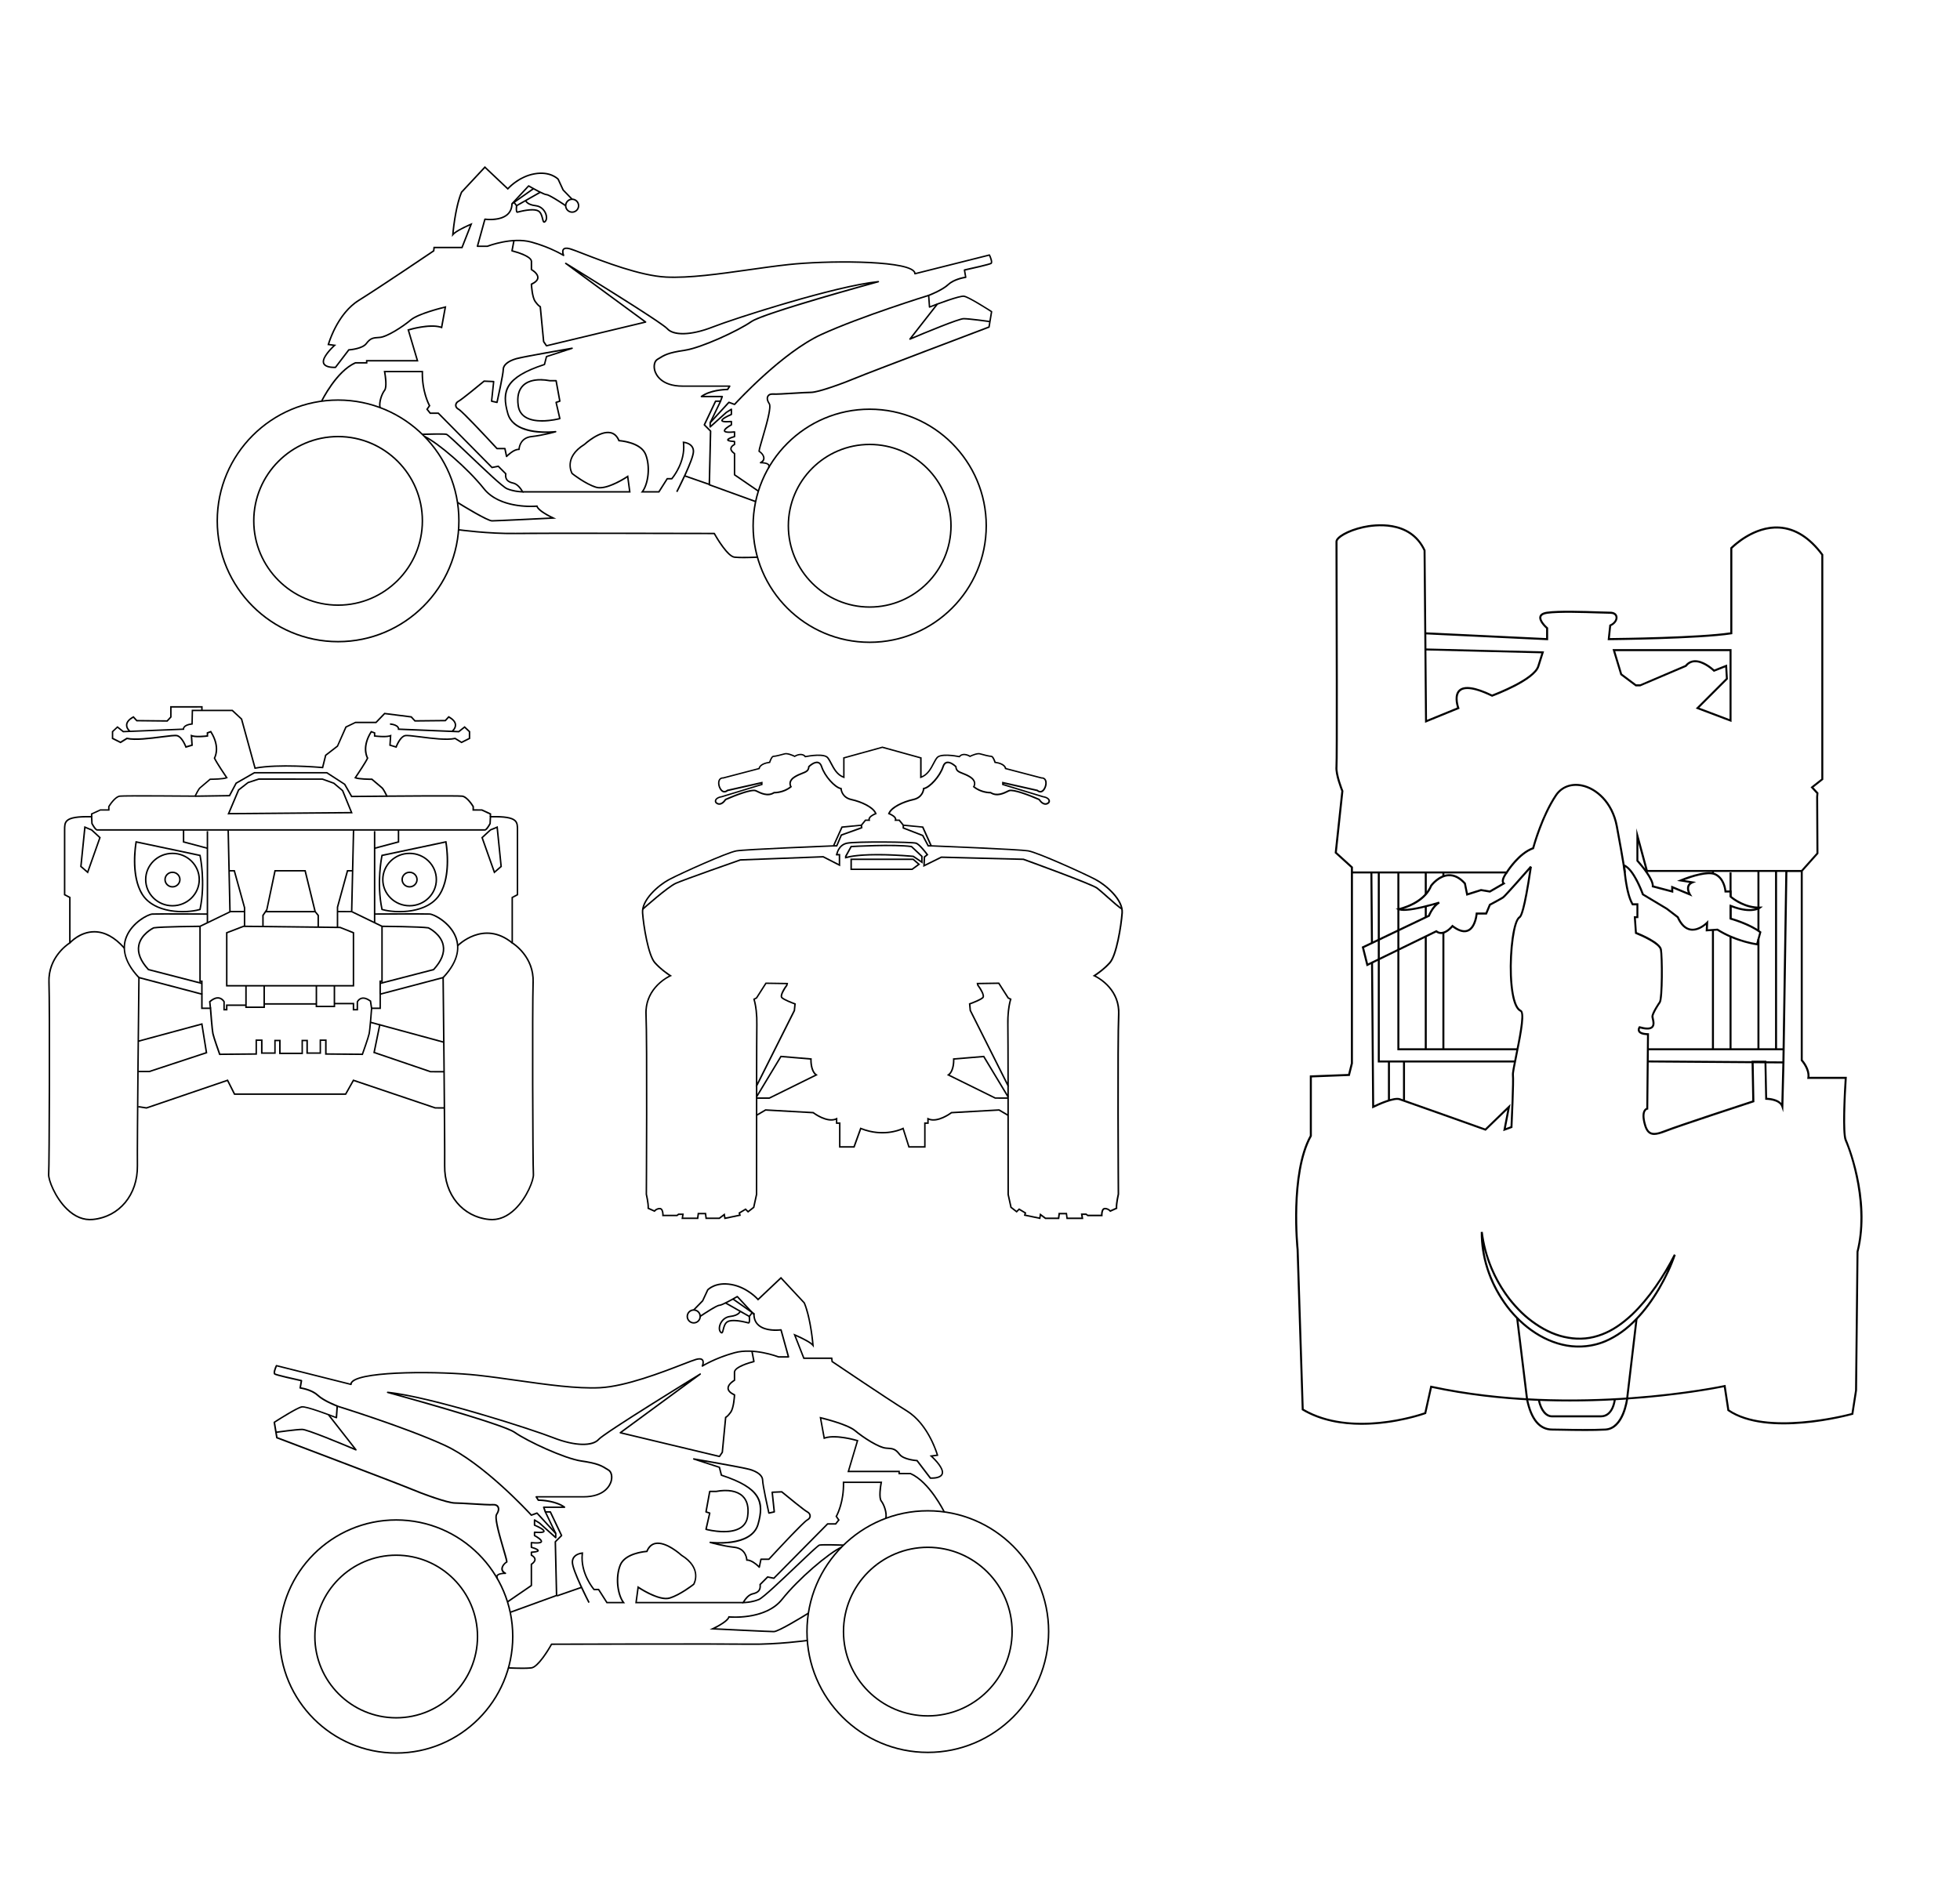 <?xml version="1.0" encoding="utf-8"?>
<!-- Generator: Adobe Illustrator 24.3.0, SVG Export Plug-In . SVG Version: 6.00 Build 0)  -->
<svg version="1.1" id="Layer_1" xmlns="http://www.w3.org/2000/svg" xmlns:xlink="http://www.w3.org/1999/xlink" x="0px" y="0px"
	 viewBox="0 0 978.9 943.55" style="enable-background:new 0 0 978.9 943.55;" xml:space="preserve">
<g>
	<g>
		<g>
			<path d="M168.85,320.92c-33.48,0-60.72-27.24-60.72-60.72c0-33.48,27.24-60.72,60.72-60.72c33.48,0,60.72,27.24,60.72,60.72
				C229.57,293.68,202.33,320.92,168.85,320.92z M168.85,200.22c-33.07,0-59.97,26.9-59.97,59.97c0,33.07,26.9,59.97,59.97,59.97
				c33.07,0,59.97-26.9,59.97-59.97C228.82,227.13,201.92,200.22,168.85,200.22z"/>
		</g>
	</g>
	<g>
		<g>
			<path d="M168.85,302.67c-23.42,0-42.48-19.05-42.48-42.48s19.06-42.48,42.48-42.48s42.48,19.06,42.48,42.48
				S192.27,302.67,168.85,302.67z M168.85,218.47c-23.01,0-41.73,18.72-41.73,41.73s18.72,41.73,41.73,41.73
				s41.73-18.72,41.73-41.73S191.86,218.47,168.85,218.47z"/>
		</g>
	</g>
	<g>
		<g>
			<path d="M434.35,321.23c-32.31,0-58.59-26.28-58.59-58.59s26.28-58.59,58.59-58.59s58.59,26.28,58.59,58.59
				S466.66,321.23,434.35,321.23z M434.35,204.8c-31.89,0-57.84,25.95-57.84,57.84s25.95,57.84,57.84,57.84
				c31.89,0,57.84-25.95,57.84-57.84S466.24,204.8,434.35,204.8z"/>
		</g>
	</g>
	<g>
		<g>
			<path d="M434.35,303.63c-22.6,0-40.99-18.39-40.99-40.99s18.39-40.99,40.99-40.99c22.6,0,40.99,18.39,40.99,40.99
				S456.95,303.63,434.35,303.63z M434.35,222.4c-22.19,0-40.24,18.05-40.24,40.24s18.05,40.24,40.24,40.24
				c22.19,0,40.24-18.05,40.24-40.24S456.54,222.4,434.35,222.4z"/>
		</g>
	</g>
	<g>
		<g>
			<path d="M245.72,260.57c-2.53,0-15.91-8.3-17.42-9.25l0.4-0.64c4.07,2.54,15.07,9.13,17.03,9.13c2.13,0,23.28-1.04,29.08-1.33
				c-2.14-1.08-6.07-3.29-6.89-5.23c-2.41,0.18-18.69,0.99-26.54-8.9c-8.23-10.36-23.07-22.92-29.46-25.94l0.32-0.68
				c6.45,3.05,21.44,15.71,29.72,26.15c8.19,10.32,26,8.61,26.18,8.59l0.32-0.03l0.08,0.32c0.48,1.9,5.87,4.74,7.9,5.68l1.39,0.64
				l-1.53,0.08C275.16,259.22,248.2,260.57,245.72,260.57z"/>
		</g>
	</g>
	<g>
		<g>
			<path d="M261.61,246.07H261c-0.17,0-4.17-0.02-7.94-1.59c-2.2-0.92-11.09-9.38-18.93-16.85c-5.19-4.94-10.56-10.05-11.27-10.3
				c-1.18-0.26-8.3-0.11-11.9,0.01l-0.02-0.75c0.43-0.01,10.51-0.34,12.1,0.01c0.7,0.16,3.91,3.16,11.61,10.49
				c7.41,7.05,16.63,15.83,18.7,16.7c2.75,1.15,5.71,1.44,6.99,1.51c-0.63-1.04-2.14-3.17-4.1-3.6c-3.08-0.68-4.3-2.16-4.05-4.9
				l-3.47-3.47l-3.12,0.62l-26.85-27.16h-4.08l-1.85-2.33l1.27-1.81c-0.64-1.21-3.67-7.5-3.53-16.65h-18.03
				c0.31,1.76,1.2,7.47-0.15,9.21c-1.48,1.9-2.76,5.94-2.21,8.31l-0.73,0.17c-0.66-2.82,0.92-7.11,2.34-8.94
				c1.11-1.42,0.32-7.02-0.07-9.05l-0.09-0.45h19.71l-0.01,0.38c-0.25,10.16,3.5,16.79,3.54,16.85l0.12,0.21l-1.22,1.74l1.27,1.61
				h4.03l26.79,27.1l3.12-0.62l4.01,4.01l-0.02,0.18c-0.28,2.49,0.66,3.65,3.45,4.27c2.95,0.66,4.85,4.41,4.93,4.56L261.61,246.07z"
				/>
		</g>
	</g>
	<g>
		<g>
			<path d="M160.97,200.57l-0.67-0.33c0.3-0.62,7.5-15.18,17.08-19.34l0.15-0.03h5.24v-1.04H208l-4.54-15.26l0.35-0.11
				c0.44-0.13,10.52-3.19,16.45-1.38l1.69-9.2c-2.56,0.63-13.16,3.38-16.54,6.23c-4.12,3.47-12.1,8.61-15.74,8.82
				c-3.53,0.2-4.44,0.35-6.45,2.97c-1.99,2.59-7.74,3.16-8.83,3.25l-6.65,8.73l-0.17,0.01c-0.15,0.01-3.8,0.25-5.53-1.25
				c-0.55-0.48-0.86-1.09-0.9-1.8c-0.18-2.68,3.65-6.63,5.15-8.07l-2.76-0.37l0.11-0.41c0.04-0.15,4.32-15.4,15.34-22.26
				c10.47-6.52,35.17-23.22,37.27-24.64l0.23-1.82h14.01l4.15-10.57c-1.98,0.87-6.91,3.15-8.18,4.73l-0.76,0.95l0.09-1.22
				c0.01-0.13,1.08-13.46,4.39-21.32l0.07-0.11l11.9-12.75L253.6,93.8c1.17-1.25,6.04-6.02,13.26-7.32
				c8.22-1.47,12.04,2.65,12.2,2.82l0.06,0.09l2.47,5.35l4.42,4.53l-0.54,0.52l-4.54-4.68l-2.47-5.35c-0.4-0.4-4.1-3.88-11.47-2.55
				c-7.88,1.41-13.04,7.3-13.09,7.36l-0.26,0.3l-11.45-10.82l-11.34,12.15c-2.72,6.51-3.9,16.8-4.22,20.03
				c2.48-2.03,8.26-4.46,8.54-4.57l0.82-0.34l-4.99,12.7h-13.85l-0.19,1.5l-0.14,0.1c-0.26,0.18-26.54,17.96-37.44,24.75
				c-9.76,6.07-14.13,18.94-14.89,21.41l3.49,0.46l-0.61,0.54c-0.06,0.05-5.68,5.11-5.49,8.01c0.03,0.51,0.25,0.93,0.65,1.28
				c1.31,1.14,4.11,1.11,4.82,1.08l6.65-8.73l0.17-0.01c0.06,0,6.51-0.44,8.46-2.97c2.2-2.86,3.43-3.06,7-3.26
				c3.35-0.19,11.17-5.16,15.3-8.64c3.97-3.35,16.87-6.4,17.41-6.52l0.56-0.13l-2.05,11.19l-0.42-0.15
				c-5.05-1.8-14.13,0.61-16.04,1.15l4.61,15.51h-25.49v1.04h-5.91C168.31,185.72,161.05,200.42,160.97,200.57z"/>
		</g>
	</g>
	<g>
		<g>
			<path d="M285.75,106.35c-1.98,0-3.6-1.61-3.6-3.6s1.61-3.6,3.6-3.6c1.98,0,3.6,1.61,3.6,3.6S287.73,106.35,285.75,106.35z
				 M285.75,99.91c-1.57,0-2.85,1.28-2.85,2.85s1.28,2.85,2.85,2.85c1.57,0,2.85-1.28,2.85-2.85S287.32,99.91,285.75,99.91z"/>
		</g>
	</g>
	<g>
		<g>
			<path d="M384.16,233.87l-0.66-0.36c0.35-0.66,0.17-0.96,0.11-1.06c-0.48-0.77-2.56-0.98-3.77-0.94
				c-0.17,0.01-0.33-0.11-0.38-0.28c-0.04-0.17,0.04-0.35,0.2-0.43c1.07-0.53,1.56-1.25,1.47-2.12c-0.16-1.42-1.67-2.71-2.01-2.79
				c-0.1-0.02-0.22-0.12-0.27-0.21c-0.24-0.42,0.09-1.69,1.63-6.95c1.68-5.74,4.49-15.34,3.41-16.9c-1.06-1.53-1.31-3.03-0.68-4.12
				c0.52-0.9,1.58-1.35,2.89-1.25c1.5,0.12,6.06-0.16,10.48-0.43c3.48-0.21,6.76-0.41,8.41-0.41c3.57,0,15.55-4.32,22.52-7.25
				c6.19-2.6,62.3-23.84,66.13-25.29l1.2-7.24c-3.93-2.54-11.52-7.19-13.4-7.5c-1.94-0.33-12.98,3.78-17.06,5.38
				c-0.11,0.04-0.24,0.03-0.34-0.03c-0.1-0.06-0.17-0.17-0.17-0.29l-0.42-5.82c-0.01-0.17,0.09-0.32,0.24-0.38
				c0.07-0.02,6.62-2.5,9.65-5.33c2.73-2.55,7.21-3.46,8.55-3.69l-0.56-3.25c-0.03-0.2,0.09-0.39,0.29-0.43
				c4.76-1.03,12.55-2.83,13.16-3.26c0.28-0.21-0.11-1.83-0.82-3.42l-36.91,9.28c-0.11,0.03-0.24,0-0.33-0.07s-0.14-0.19-0.14-0.3
				c0.01-0.4-0.18-0.78-0.59-1.16c-5.6-5.18-43.71-5.06-62.21-3.03c-6.49,0.71-13.33,1.68-19.95,2.62
				c-14.55,2.06-29.59,4.19-41.21,3.62c-12.89-0.64-31.36-7.79-41.29-11.64c-3.13-1.21-5.6-2.17-6.82-2.51
				c-1.39-0.39-2.35-0.34-2.77,0.13c-0.59,0.67-0.13,2.16,0.09,2.68c0.06,0.15,0.02,0.33-0.1,0.43c-0.12,0.11-0.3,0.12-0.44,0.03
				c-0.06-0.04-6.31-3.95-15.97-6.61c-9.6-2.64-21.62,2.02-21.74,2.07c-0.04,0.02-0.09,0.03-0.14,0.03h-4.99
				c-0.12,0-0.23-0.05-0.3-0.15c-0.07-0.09-0.09-0.21-0.06-0.33l3.74-13.51c0.05-0.18,0.22-0.3,0.41-0.27
				c0.07,0.01,7.14,0.98,10.84-2.17c1.45-1.24,2.21-2.97,2.25-5.15c0-0.09,0.04-0.18,0.1-0.25l8.32-8.94
				c0.12-0.13,0.31-0.16,0.46-0.07c2.86,1.67,7.77,4.31,8.75,4.31c1.49,0,8.4,4.64,9.77,5.57l-0.42,0.62
				c-3.1-2.1-8.38-5.44-9.35-5.44c-1.4,0-7.39-3.41-8.87-4.27l-8.02,8.62c-0.07,2.34-0.92,4.21-2.51,5.57
				c-3.53,3.01-9.61,2.55-11.1,2.39l-3.52,12.73h4.43c1-0.38,12.68-4.67,22.14-2.07c7.71,2.12,13.28,5.04,15.32,6.2
				c-0.18-0.77-0.26-1.82,0.34-2.5c0.63-0.72,1.82-0.85,3.53-0.37c1.26,0.35,3.62,1.27,6.89,2.54c9.89,3.83,28.29,10.96,41.05,11.59
				c11.55,0.57,26.56-1.56,41.07-3.61c6.63-0.94,13.48-1.91,19.98-2.62c18.21-2,56.83-2.3,62.8,3.22c0.42,0.39,0.69,0.81,0.79,1.26
				l36.79-9.25c0.18-0.05,0.35,0.04,0.43,0.2c0.54,1.15,1.69,3.89,0.72,4.62c-0.81,0.61-10.39,2.73-13.1,3.32l0.56,3.28
				c0.02,0.1-0.01,0.2-0.07,0.29c-0.06,0.08-0.15,0.14-0.25,0.15c-0.05,0.01-5.53,0.76-8.53,3.55c-2.82,2.63-8.35,4.88-9.63,5.38
				l0.36,5.04c2.84-1.11,14.65-5.63,16.98-5.24c2.54,0.42,13.43,7.45,13.89,7.75c0.12,0.08,0.19,0.23,0.17,0.38l-1.27,7.69
				c-0.02,0.13-0.11,0.24-0.24,0.29c-0.6,0.23-59.95,22.69-66.31,25.36c-5.46,2.29-18.78,7.31-22.81,7.31c-1.63,0-4.9,0.2-8.37,0.41
				c-4.44,0.27-9.04,0.54-10.58,0.43c-1.04-0.08-1.81,0.23-2.18,0.88c-0.47,0.81-0.23,2.05,0.65,3.32
				c1.19,1.72-0.79,8.96-3.31,17.54c-0.8,2.74-1.63,5.58-1.68,6.31c0.76,0.38,2.19,1.79,2.36,3.35c0.07,0.63-0.06,1.45-0.86,2.19
				c1.12,0.08,2.67,0.37,3.23,1.27C384.56,232.57,384.54,233.18,384.16,233.87z"/>
		</g>
	</g>
	<g>
		<g>
			<rect x="254.5" y="97.66" transform="matrix(0.818 -0.576 0.576 0.818 -8.847 168.13)" width="13.14" height="0.75"/>
		</g>
	</g>
	<g>
		<g>
			<polygon points="257.89,103.24 256.43,101.32 257.03,100.87 258.09,102.27 269.64,95.7 270.01,96.36 			"/>
		</g>
	</g>
	<g>
		<g>
			<path d="M271.77,111.31c-0.05,0-0.11-0.01-0.16-0.02c-0.55-0.14-0.72-0.84-0.99-1.9c-0.32-1.28-0.76-3.03-1.99-3.7
				c-1.58-0.85-5.11-0.64-9.96,0.61l-0.16,0.04c-0.21,0.05-0.41,0-0.57-0.14c-0.6-0.53-0.41-2.62-0.31-3.49l0.74,0.09
				c-0.15,1.23-0.13,2.47,0.03,2.79l0.08-0.02c3.56-0.91,8.27-1.75,10.51-0.54c1.53,0.83,2.01,2.76,2.37,4.18
				c0.13,0.51,0.3,1.21,0.45,1.35c0.01-0.02,0.1-0.07,0.26-0.25c0.62-0.69,0.67-2.04,0.15-3.42c-0.62-1.63-2.18-3.47-4.69-3.76
				c-4.79-0.54-5.32-2.79-5.34-2.88l0.73-0.16c0,0.02,0.5,1.82,4.69,2.3c2.84,0.32,4.6,2.4,5.31,4.23c0.64,1.67,0.53,3.27-0.29,4.18
				C272.42,111.03,272.12,111.31,271.77,111.31z"/>
		</g>
	</g>
	<g>
		<g>
			<path d="M377.27,250.92l-23.14-8.4c-0.15-0.06-0.25-0.2-0.25-0.36l0.62-26.66l-3-3.01c-0.11-0.11-0.14-0.28-0.07-0.43l5.61-11.81
				c0.06-0.13,0.19-0.21,0.34-0.21h2.5c0.13,0,0.25,0.07,0.32,0.18c0.07,0.11,0.08,0.25,0.02,0.36l-5.16,10.7v1.15l7.48-6.72
				l2.55-1.59c0.12-0.07,0.26-0.08,0.38-0.01c0.12,0.07,0.19,0.19,0.19,0.33v2.6c0,0.15-0.09,0.29-0.23,0.35
				c-2.35,0.97-4.45,2.2-4.48,2.64c0.03,0.03,0.45,0.47,4.31,0.17c0.1-0.01,0.21,0.03,0.28,0.1c0.08,0.07,0.12,0.17,0.12,0.28v1.66
				c0,0.14-0.08,0.27-0.2,0.33c-1.82,0.95-3.36,2.19-3.24,2.59c0.01,0.03,0.26,0.68,4.6,0.24c0.11-0.01,0.21,0.02,0.29,0.09
				c0.08,0.07,0.12,0.17,0.12,0.28v2.34c0,0.17-0.11,0.32-0.28,0.36c-1.41,0.38-2.76,0.93-3.05,1.24c0.17,0.11,0.8,0.35,2.97,0.47
				c0.2,0.01,0.35,0.18,0.35,0.37v1.49c0,0.15-0.09,0.28-0.22,0.34c-0.01,0.01-1.49,0.69-1.57,1.73c-0.07,0.84,0.85,1.64,1.63,2.16
				c0.1,0.07,0.17,0.19,0.17,0.31v10.41l11.75,8.05l-0.42,0.62l-11.91-8.16c-0.1-0.07-0.16-0.19-0.16-0.31v-10.41
				c-1.26-0.89-1.87-1.8-1.79-2.73c0.1-1.19,1.29-1.96,1.79-2.24v-0.91c-2.7-0.18-3.31-0.57-3.36-1.11
				c-0.07-0.67,1.06-1.33,3.36-1.97v-1.64c-4.04,0.37-4.8-0.2-4.98-0.81c-0.35-1.16,2.12-2.67,3.41-3.36v-1.03
				c-3.88,0.27-4.56-0.22-4.69-0.79c-0.27-1.12,2.72-2.57,4.69-3.4v-1.67l-1.92,1.2l-8.06,7.24c-0.11,0.1-0.27,0.12-0.4,0.06
				c-0.14-0.06-0.22-0.19-0.22-0.34v-2.08c0-0.06,0.01-0.11,0.04-0.16l4.94-10.24h-1.66l-5.4,11.36l2.93,2.93
				c0.07,0.07,0.11,0.17,0.11,0.27l-0.62,26.55l22.89,8.31L377.27,250.92z"/>
		</g>
	</g>
	<g>
		<g>
			<path d="M371.53,278.9c-1.71,0-3.42-0.05-4.73-0.19c-3.75-0.41-9.4-10.27-10.28-11.83c-4.84-0.01-85.73-0.22-98.95-0.01
				c-13.6,0.2-28.45-1.83-28.6-1.85l0.1-0.74c0.15,0.02,14.95,2.06,28.49,1.84c13.57-0.21,98.33,0.01,99.18,0.01
				c0.14,0,0.26,0.07,0.33,0.19c1.72,3.13,6.82,11.32,9.81,11.64c3.76,0.41,11.3,0,11.38,0l0.04,0.75
				C378.09,278.72,374.83,278.9,371.53,278.9z"/>
		</g>
	</g>
	<g>
		<g>
			<path d="M253,228.4c-0.03,0-0.07,0-0.1-0.01c-0.13-0.04-0.24-0.15-0.27-0.28l-0.77-3.65h-3.65c-0.1,0-0.2-0.04-0.28-0.12
				c-5.88-6.38-17.44-18.69-19.09-19.57c-1.42-0.76-1.62-1.79-1.61-2.34c0.01-0.96,0.63-1.86,1.62-2.34
				c1.24-0.61,8.83-6.79,12.67-9.97c0.07-0.06,0.16-0.1,0.26-0.09l4.78,0.21c0.1,0,0.2,0.05,0.27,0.13s0.1,0.18,0.09,0.28l-1,9.47
				l2.01,0.44c0.49-2.21,3.03-13.78,3.03-15.98c0-2.43,2.49-4.53,6.82-5.77c3.62-1.03,26.91-5.04,27.9-5.21
				c0.2-0.03,0.38,0.09,0.43,0.28s-0.06,0.39-0.25,0.45l-12.62,4.09l-0.96,3.75c-0.03,0.12-0.12,0.22-0.25,0.26
				c-19.28,6.29-21.2,13.04-18.05,24.07c3.2,11.2,23.3,8.8,23.5,8.77c0.19-0.03,0.37,0.1,0.41,0.3c0.04,0.19-0.07,0.38-0.26,0.44
				c-0.06,0.02-6.13,1.78-12.19,2.46c-5.68,0.63-5.84,5.81-5.84,6.03c0,0.1-0.05,0.2-0.12,0.27c-0.08,0.07-0.18,0.1-0.28,0.1
				c-2.47-0.19-5.9,3.38-5.94,3.42C253.2,228.35,253.1,228.4,253,228.4z M248.38,223.7h3.79c0.18,0,0.33,0.12,0.37,0.3l0.69,3.28
				c1.04-0.98,3.5-3.08,5.67-3.16c0.15-1.33,1.06-5.78,6.48-6.38c2.96-0.33,5.92-0.92,8.17-1.44c-6.27,0.12-17.79-0.88-20.27-9.57
				c-3.27-11.46-1.33-18.47,18.34-24.93l0.96-3.75c0.03-0.12,0.13-0.22,0.25-0.26l7.79-2.53c-7.33,1.28-20.08,3.56-22.62,4.28
				c-3.93,1.12-6.28,3.01-6.28,5.05c0,2.51-3,15.94-3.13,16.51c-0.04,0.2-0.24,0.33-0.45,0.28l-2.7-0.59
				c-0.19-0.04-0.31-0.22-0.29-0.41l1-9.41l-4.24-0.18c-1.24,1.02-11.15,9.2-12.7,9.97c-0.72,0.36-1.19,1.02-1.2,1.68
				c-0.01,0.65,0.42,1.25,1.21,1.67C231.31,205.22,246.78,221.96,248.38,223.7z"/>
		</g>
	</g>
	<g>
		<g>
			<path d="M270.7,210.64c-3.03,0-6.24-0.48-8.64-2.06c-2.03-1.34-3.25-3.31-3.61-5.87c-0.66-4.64,0.22-8.16,2.61-10.46
				c2.8-2.69,7.64-3.56,13.63-2.44l3.05-0.01c0.18,0,0.34,0.13,0.37,0.31l1.87,10.23c0.03,0.19-0.08,0.37-0.26,0.43l-1.54,0.48
				l1.79,7.77c0.05,0.2-0.07,0.39-0.27,0.45C279.43,209.54,275.28,210.64,270.7,210.64z M269.88,190.09c-3.58,0-6.44,0.92-8.3,2.71
				c-2.21,2.12-3.02,5.42-2.39,9.81c0.33,2.34,1.44,4.14,3.28,5.35c5.18,3.41,14.75,1.34,16.69,0.87l-1.79-7.75
				c-0.04-0.19,0.07-0.38,0.25-0.44l1.55-0.49l-1.75-9.59h-2.81C272.94,190.24,271.35,190.09,269.88,190.09z"/>
		</g>
	</g>
	<g>
		<g>
			<path d="M329.3,246.07h-9.29l0.47-0.6c2.79-3.59,4.07-12.19,1.61-18.34c-2.38-5.94-12.87-6.62-12.98-6.63l-0.24-0.01l-0.09-0.22
				c-0.85-2.08-2.15-3.33-3.88-3.72c-5.21-1.17-12.7,5.69-12.78,5.76c-10.04,6.22-6.52,13.23-6.1,13.99
				c0.65,0.51,6.76,5.21,11.78,6.75c5.17,1.59,15.38-5.29,15.48-5.36l0.5-0.34l1.18,8.72H261v-0.75h53.11l-0.9-6.68
				c-2.18,1.41-10.73,6.63-15.62,5.12c-5.41-1.66-11.81-6.71-12.08-6.93l-0.09-0.1c-0.05-0.08-4.74-8.23,6.26-15.03
				c0.26-0.25,7.8-7.14,13.39-5.89c1.92,0.43,3.37,1.75,4.32,3.95c1.65,0.13,11.02,1.14,13.4,7.08c2.49,6.24,1.34,14.45-1.29,18.48
				h7.38l4.16-6.55h2.32c0.87-1.06,6.75-8.56,5.62-17.77l-0.06-0.45l0.45,0.03c0.05,0,5.34,0.41,5.34,4.91
				c0,4.24-8.02,19.72-8.36,20.38l-0.67-0.35c0.08-0.16,8.27-15.98,8.27-20.04c0-3.13-3.02-3.92-4.19-4.1
				c0.98,10.01-5.89,17.93-5.96,18.01l-0.11,0.13h-2.25L329.3,246.07z"/>
		</g>
	</g>
	<g>
		<g>
			<rect x="347.69" y="233.45" transform="matrix(0.329 -0.945 0.945 0.329 7.027 489.897)" width="0.75" height="13.11"/>
		</g>
	</g>
	<g>
		<g>
			<path d="M360.22,200.53l-0.71-0.25l0.65-1.82h-9.86c-0.16,0-0.31-0.1-0.36-0.26s0-0.32,0.13-0.42c4.46-3.3,11.75-3.58,13.11-3.61
				l0.57-0.92h-22.82c-11.11,0-13.73-6.12-14.27-8c-0.72-2.52-0.14-5.05,1.39-6l0.45-0.28c3.01-1.89,5-3.14,13.3-4.34
				c8.33-1.21,26.8-9.79,33.22-14.28c5.15-3.6,43.69-14.52,58.15-18.53c-23.54,3.87-67.3,18.03-76.92,21.82
				c-10.84,4.27-19.98,4.58-23.29,0.8c-2.12-2.42-29.07-19.24-42.76-27.71l32.46,23.84c0.12,0.09,0.17,0.23,0.15,0.38
				c-0.03,0.14-0.14,0.26-0.28,0.29l-49.51,11.85c-0.15,0.04-0.31-0.02-0.4-0.15l-1.43-2.08c-0.04-0.05-0.06-0.11-0.06-0.18
				l-1.66-17.25c-0.39-0.22-1.19-0.82-2.43-2.53c-1.71-2.35-2-8.65-2.01-8.92c-0.01-0.15,0.08-0.29,0.22-0.36
				c1.94-0.89,2.95-1.88,2.99-2.95c0.07-1.95-2.98-3.66-3.01-3.67c-0.12-0.07-0.19-0.19-0.19-0.33v-4.16
				c-0.2-2.13-6.87-4.21-9.42-4.83c-0.19-0.05-0.32-0.24-0.28-0.43l0.98-5.13l0.74,0.14l-0.91,4.78c1.9,0.49,9.38,2.58,9.65,5.44
				l0,3.98c0.74,0.45,3.28,2.15,3.2,4.25c-0.05,1.33-1.12,2.5-3.19,3.5c0.07,1.19,0.45,6.34,1.85,8.26
				c1.51,2.08,2.28,2.35,2.28,2.36c0.14,0.05,0.25,0.18,0.27,0.32l1.67,17.37l1.23,1.79l48.47-11.6l-39.27-28.84
				c-0.16-0.12-0.2-0.34-0.09-0.51c0.11-0.17,0.33-0.22,0.51-0.11c1.95,1.2,47.9,29.38,50.82,32.71c2.53,2.9,10.46,3.71,22.45-1.01
				c10.47-4.12,61.17-20.47,82.64-22.61c0.2-0.03,0.37,0.11,0.41,0.3c0.04,0.19-0.08,0.38-0.27,0.43
				c-0.57,0.16-57.18,15.63-63.3,19.9c-6.47,4.53-25.12,13.19-33.54,14.41c-8.14,1.18-9.97,2.33-13.01,4.24l-0.46,0.29
				c-1.23,0.77-1.69,2.99-1.06,5.16c0.5,1.75,2.96,7.46,13.55,7.46h23.49c0.14,0,0.26,0.07,0.33,0.19s0.06,0.26-0.01,0.38
				l-1.04,1.66c-0.07,0.11-0.19,0.18-0.32,0.18c-0.08,0-7.13,0.04-11.84,2.78h9.14c0.12,0,0.24,0.06,0.31,0.16s0.09,0.23,0.05,0.34
				L360.22,200.53z"/>
		</g>
	</g>
	<g>
		<g>
			<path d="M354.95,211.43l-0.55-0.51l9.36-10.19c0.1-0.11,0.27-0.15,0.41-0.1l2.58,0.95c2.17-2.36,24.38-26.17,43.29-34.83
				c19.75-9.05,53.35-19.46,53.69-19.56l0.22,0.72c-0.34,0.1-33.89,10.49-53.59,19.53c-19.66,9.01-42.98,34.58-43.22,34.84
				c-0.1,0.11-0.27,0.15-0.41,0.1l-2.58-0.95L354.95,211.43z"/>
		</g>
	</g>
	<g>
		<g>
			<path d="M454.46,169.77c-0.11,0-0.22-0.05-0.3-0.15c-0.1-0.14-0.1-0.32,0-0.46l13.69-17.5l0.59,0.46l-12.79,16.36
				c5.13-2.17,23.05-9.65,25.63-9.65c2.9,0,12.77,1.38,13.18,1.44l-0.1,0.74c-0.1-0.01-10.23-1.43-13.08-1.43
				c-2.24,0-18.43,6.64-26.67,10.16C454.56,169.76,454.51,169.77,454.46,169.77z"/>
		</g>
	</g>
</g>
<g>
	<g>
		<g>
			<path d="M463.38,875.79c-33.48,0-60.72-27.24-60.72-60.72s27.24-60.72,60.72-60.72c33.48,0,60.72,27.24,60.72,60.72
				S496.86,875.79,463.38,875.79z M463.38,755.1c-33.07,0-59.97,26.9-59.97,59.97s26.9,59.97,59.97,59.97s59.97-26.9,59.97-59.97
				S496.44,755.1,463.38,755.1z"/>
		</g>
	</g>
	<g>
		<g>
			<path d="M463.38,857.55c-23.42,0-42.48-19.05-42.48-42.48s19.06-42.48,42.48-42.48s42.48,19.05,42.48,42.48
				S486.8,857.55,463.38,857.55z M463.38,773.35c-23.01,0-41.73,18.72-41.73,41.73s18.72,41.73,41.73,41.73
				c23.01,0,41.73-18.72,41.73-41.73S486.38,773.35,463.38,773.35z"/>
		</g>
	</g>
	<g>
		<g>
			<path d="M197.87,876.11c-32.31,0-58.59-26.28-58.59-58.59s26.28-58.59,58.59-58.59s58.59,26.28,58.59,58.59
				S230.18,876.11,197.87,876.11z M197.87,759.68c-31.89,0-57.84,25.95-57.84,57.84c0,31.89,25.95,57.84,57.84,57.84
				s57.84-25.95,57.84-57.84C255.71,785.63,229.77,759.68,197.87,759.68z"/>
		</g>
	</g>
	<g>
		<g>
			<path d="M197.87,858.51c-22.6,0-40.99-18.39-40.99-40.99c0-22.6,18.39-40.99,40.99-40.99s40.99,18.39,40.99,40.99
				C238.86,840.12,220.48,858.51,197.87,858.51z M197.87,777.28c-22.19,0-40.24,18.05-40.24,40.24c0,22.19,18.05,40.24,40.24,40.24
				s40.24-18.05,40.24-40.24C238.11,795.33,220.06,777.28,197.87,777.28z"/>
		</g>
	</g>
	<g>
		<g>
			<path d="M386.5,815.45c-2.48,0-29.43-1.35-30.58-1.4l-1.53-0.08l1.39-0.64c2.04-0.93,7.42-3.77,7.9-5.68l0.08-0.32l0.32,0.03
				c0.18,0.02,17.98,1.73,26.18-8.59c8.29-10.43,23.27-23.1,29.73-26.15l0.32,0.68c-6.38,3.02-21.23,15.58-29.46,25.94
				c-7.85,9.89-24.13,9.07-26.54,8.9c-0.82,1.94-4.75,4.14-6.89,5.23c5.8,0.29,26.95,1.33,29.08,1.33c1.96,0,12.95-6.59,17.03-9.13
				l0.4,0.64C402.41,807.15,389.03,815.45,386.5,815.45z"/>
		</g>
	</g>
	<g>
		<g>
			<path d="M371.22,800.95h-0.61l0.27-0.54c0.08-0.16,1.98-3.91,4.93-4.56c2.79-0.62,3.73-1.78,3.45-4.27l-0.02-0.18l4.01-4.01
				l3.12,0.62l26.79-27.1h4.03l1.27-1.61l-1.22-1.74l0.12-0.21c0.04-0.07,3.79-6.69,3.54-16.85l-0.01-0.38h19.71l-0.09,0.45
				c-0.4,2.04-1.18,7.63-0.07,9.05c1.43,1.83,3.01,6.12,2.34,8.94l-0.73-0.17c0.56-2.37-0.73-6.41-2.21-8.31
				c-1.35-1.74-0.47-7.46-0.16-9.21h-18.03c0.14,9.15-2.89,15.43-3.53,16.65l1.27,1.81l-1.84,2.33h-4.08l-26.85,27.17l-3.12-0.62
				l-3.47,3.47c0.25,2.75-0.97,4.22-4.05,4.91c-1.96,0.43-3.47,2.56-4.1,3.6c1.29-0.07,4.24-0.36,6.99-1.5
				c2.07-0.86,11.29-9.64,18.7-16.7c7.7-7.33,10.91-10.33,11.61-10.49c1.59-0.35,11.67-0.02,12.1-0.01l-0.03,0.75
				c-3.6-0.12-10.71-0.27-11.91-0.01c-0.7,0.25-6.06,5.36-11.25,10.3c-7.84,7.47-16.74,15.93-18.93,16.85
				C375.39,800.93,371.39,800.95,371.22,800.95z"/>
		</g>
	</g>
	<g>
		<g>
			<path d="M471.25,755.45c-0.07-0.15-7.34-14.86-16.63-18.96h-5.91v-1.04h-25.49l4.61-15.51c-1.91-0.54-10.99-2.95-16.04-1.15
				l-0.42,0.15l-2.05-11.19l0.56,0.13c0.55,0.13,13.44,3.18,17.41,6.52c4.13,3.48,11.95,8.45,15.3,8.65c3.57,0.2,4.81,0.41,7,3.26
				c1.95,2.54,8.39,2.97,8.46,2.97l0.17,0.01l6.65,8.73c0.71,0.03,3.51,0.06,4.82-1.08c0.4-0.35,0.61-0.77,0.65-1.28
				c0.19-2.9-5.43-7.96-5.49-8.01l-0.61-0.54l3.49-0.47c-0.76-2.47-5.13-15.33-14.89-21.41c-10.9-6.79-37.17-24.57-37.44-24.75
				l-0.14-0.1l-0.19-1.5h-13.85l-4.99-12.7l0.82,0.34c0.27,0.11,6.06,2.54,8.54,4.57c-0.32-3.23-1.5-13.52-4.22-20.03l-11.34-12.15
				l-11.45,10.82l-0.26-0.3c-0.05-0.06-5.21-5.95-13.09-7.36c-7.4-1.33-11.07,2.14-11.47,2.55l-2.54,5.45l-4.47,4.57l-0.54-0.52
				l4.42-4.53l2.53-5.44c0.16-0.18,3.98-4.3,12.2-2.82c7.22,1.29,12.09,6.07,13.26,7.32l11.43-10.81l11.97,12.86
				c3.31,7.87,4.38,21.19,4.39,21.32l0.09,1.22l-0.76-0.95c-1.27-1.58-6.2-3.86-8.18-4.73l4.15,10.57h14l0.23,1.82
				c2.1,1.42,26.8,18.12,37.27,24.64c11.02,6.86,15.3,22.11,15.34,22.26l0.11,0.41l-2.76,0.37c1.5,1.44,5.33,5.39,5.15,8.08
				c-0.05,0.71-0.35,1.32-0.9,1.8c-1.73,1.51-5.37,1.26-5.53,1.25l-0.17-0.01l-6.65-8.73c-1.09-0.09-6.84-0.66-8.83-3.25
				c-2.01-2.61-3-2.77-6.45-2.97c-3.64-0.21-11.61-5.35-15.74-8.82c-3.38-2.85-13.98-5.6-16.54-6.23l1.69,9.2
				c5.94-1.81,16.02,1.25,16.45,1.38l0.35,0.11l-4.54,15.26h25.24v1.04l5.39,0.03c9.58,4.17,16.78,18.73,17.08,19.34L471.25,755.45z
				"/>
		</g>
	</g>
	<g>
		<g>
			<path d="M346.48,661.23c-1.98,0-3.6-1.61-3.6-3.6s1.61-3.6,3.6-3.6s3.6,1.61,3.6,3.6S348.46,661.23,346.48,661.23z
				 M346.48,654.79c-1.57,0-2.85,1.28-2.85,2.85s1.28,2.85,2.85,2.85s2.85-1.28,2.85-2.85S348.05,654.79,346.48,654.79z"/>
		</g>
	</g>
	<g>
		<g>
			<path d="M248.06,788.75c-0.37-0.69-0.4-1.3-0.08-1.81c0.56-0.9,2.12-1.19,3.23-1.27c-0.8-0.74-0.93-1.56-0.86-2.19
				c0.17-1.56,1.6-2.97,2.36-3.35c-0.05-0.73-0.88-3.56-1.68-6.31c-2.51-8.58-4.5-15.82-3.31-17.54c0.87-1.26,1.12-2.5,0.65-3.32
				c-0.37-0.65-1.14-0.96-2.18-0.88c-1.54,0.12-6.14-0.16-10.58-0.43c-3.47-0.21-6.74-0.41-8.37-0.41c-4.03,0-17.35-5.02-22.81-7.31
				c-6.37-2.67-65.71-25.13-66.31-25.36c-0.12-0.05-0.22-0.16-0.24-0.29l-1.27-7.69c-0.02-0.15,0.04-0.29,0.17-0.38
				c0.46-0.3,11.35-7.33,13.89-7.75c2.35-0.38,14.14,4.13,16.98,5.24l0.36-5.04c-1.28-0.5-6.81-2.75-9.63-5.38
				c-2.99-2.79-8.47-3.54-8.52-3.55c-0.1-0.01-0.19-0.07-0.25-0.15s-0.08-0.19-0.07-0.29l0.56-3.28c-2.72-0.59-12.29-2.71-13.1-3.32
				c-0.97-0.73,0.18-3.47,0.72-4.62c0.08-0.16,0.26-0.25,0.43-0.2l36.8,9.25c0.1-0.44,0.36-0.87,0.79-1.26
				c5.98-5.52,44.6-5.22,62.81-3.22c6.5,0.71,13.35,1.69,19.98,2.62c14.51,2.06,29.52,4.18,41.07,3.61
				c12.76-0.63,31.16-7.76,41.05-11.59c3.27-1.27,5.64-2.18,6.9-2.54c1.71-0.48,2.9-0.36,3.53,0.37c0.6,0.69,0.52,1.74,0.34,2.5
				c2.04-1.16,7.61-4.08,15.32-6.19c9.46-2.6,21.14,1.69,22.14,2.06h4.43l-3.52-12.73c-1.49,0.17-7.57,0.62-11.1-2.39
				c-1.59-1.36-2.44-3.23-2.51-5.57l-8.02-8.62c-1.48,0.86-7.47,4.27-8.87,4.27c-0.98,0-6.25,3.34-9.35,5.45l-0.42-0.62
				c1.37-0.93,8.28-5.57,9.77-5.57c0.99,0,5.89-2.65,8.75-4.32c0.15-0.09,0.34-0.06,0.46,0.07l8.32,8.94
				c0.06,0.07,0.1,0.16,0.1,0.25c0.04,2.18,0.79,3.92,2.25,5.15c3.7,3.15,10.77,2.18,10.84,2.17c0.19-0.03,0.36,0.09,0.42,0.27
				l3.74,13.51c0.03,0.11,0.01,0.23-0.06,0.33c-0.07,0.09-0.18,0.15-0.3,0.15h-4.99c-0.05,0-0.09-0.01-0.14-0.03
				c-0.12-0.05-12.14-4.7-21.74-2.07c-9.66,2.65-15.91,6.57-15.97,6.61c-0.14,0.09-0.32,0.08-0.44-0.03s-0.17-0.28-0.1-0.43
				c0.22-0.52,0.68-2.01,0.09-2.68c-0.42-0.48-1.37-0.53-2.76-0.13c-1.22,0.34-3.7,1.3-6.83,2.51c-9.92,3.84-28.4,11-41.28,11.64
				c-11.63,0.57-26.67-1.56-41.21-3.62c-6.62-0.94-13.47-1.91-19.95-2.62c-18.51-2.04-56.61-2.16-62.21,3.03
				c-0.41,0.38-0.61,0.76-0.59,1.16c0,0.12-0.05,0.23-0.14,0.3c-0.09,0.07-0.21,0.1-0.33,0.07l-36.91-9.28
				c-0.71,1.59-1.1,3.21-0.82,3.42c0.62,0.43,8.4,2.23,13.16,3.26c0.2,0.04,0.32,0.23,0.29,0.43l-0.56,3.25
				c1.34,0.22,5.82,1.14,8.55,3.68c3.03,2.83,9.58,5.3,9.65,5.33c0.16,0.06,0.25,0.21,0.24,0.38l-0.42,5.82
				c-0.01,0.12-0.07,0.23-0.17,0.29c-0.1,0.06-0.23,0.08-0.34,0.03c-4.08-1.61-15.08-5.71-17.06-5.38c-1.88,0.31-9.46,4.97-13.4,7.5
				l1.2,7.24c3.84,1.45,59.94,22.7,66.13,25.29c6.97,2.92,18.94,7.25,22.52,7.25c1.65,0,4.94,0.2,8.41,0.41
				c4.42,0.26,8.99,0.54,10.48,0.43c1.32-0.1,2.38,0.35,2.89,1.25c0.62,1.09,0.38,2.59-0.68,4.12c-1.08,1.56,1.73,11.16,3.41,16.9
				c1.54,5.26,1.88,6.53,1.63,6.95c-0.05,0.09-0.17,0.18-0.27,0.21c-0.34,0.08-1.86,1.38-2.01,2.79c-0.1,0.87,0.4,1.58,1.47,2.12
				c0.16,0.08,0.24,0.26,0.2,0.43c-0.04,0.17-0.19,0.29-0.38,0.28c-1.21-0.05-3.29,0.17-3.77,0.95c-0.06,0.1-0.25,0.4,0.11,1.06
				L248.06,788.75z"/>
		</g>
	</g>
	<g>
		<g>
			<rect x="370.77" y="646.34" transform="matrix(0.576 -0.818 0.818 0.576 -376.359 580.261)" width="0.75" height="13.14"/>
		</g>
	</g>
	<g>
		<g>
			<polygon points="374.33,658.12 362.21,651.23 362.58,650.58 374.13,657.15 375.19,655.75 375.79,656.2 			"/>
		</g>
	</g>
	<g>
		<g>
			<path d="M360.46,666.18c-0.35,0-0.65-0.28-0.85-0.5c-0.81-0.92-0.92-2.52-0.29-4.18c0.7-1.84,2.46-3.91,5.3-4.23
				c4.19-0.48,4.68-2.28,4.69-2.3l0.73,0.16c-0.02,0.09-0.55,2.34-5.34,2.88c-2.5,0.28-4.06,2.13-4.69,3.76
				c-0.53,1.38-0.47,2.72,0.15,3.42c0.21,0.23,0.3,0.25,0.3,0.25c0.1-0.09,0.28-0.82,0.41-1.35c0.35-1.42,0.84-3.35,2.37-4.18
				c2.23-1.21,6.94-0.37,10.5,0.54l0.08,0.02c0.16-0.32,0.18-1.57,0.03-2.79l0.74-0.09c0.11,0.88,0.29,2.97-0.31,3.49
				c-0.16,0.14-0.37,0.19-0.57,0.14l-0.17-0.04c-4.85-1.25-8.39-1.46-9.96-0.61c-1.24,0.67-1.68,2.42-2,3.7
				c-0.27,1.06-0.44,1.76-0.99,1.9C360.56,666.18,360.51,666.18,360.46,666.18z"/>
		</g>
	</g>
	<g>
		<g>
			<path d="M254.96,805.79l-0.26-0.71l22.89-8.31l-0.62-26.55c0-0.1,0.04-0.2,0.11-0.27l2.93-2.93l-5.4-11.36h-1.66l4.94,10.24
				c0.02,0.05,0.04,0.11,0.04,0.16v2.08c0,0.15-0.09,0.28-0.22,0.34c-0.13,0.06-0.29,0.03-0.4-0.06l-8.11-7.28l-1.87-1.16v1.67
				c1.97,0.83,4.96,2.28,4.69,3.4c-0.14,0.57-0.81,1.06-4.69,0.79v1.03c1.29,0.69,3.76,2.2,3.41,3.36
				c-0.18,0.61-0.93,1.18-4.98,0.81v1.64c2.3,0.64,3.43,1.31,3.36,1.97c-0.06,0.54-0.66,0.93-3.36,1.11v0.91
				c0.5,0.28,1.69,1.05,1.79,2.24c0.08,0.93-0.53,1.84-1.79,2.73v10.41c0,0.12-0.06,0.24-0.16,0.31l-11.91,8.16l-0.42-0.62
				l11.75-8.05v-10.41c0-0.12,0.06-0.24,0.17-0.31c0.78-0.52,1.69-1.32,1.63-2.16c-0.08-1.02-1.56-1.72-1.57-1.73
				c-0.13-0.06-0.22-0.19-0.22-0.34v-1.49c0-0.2,0.16-0.36,0.35-0.37c2.17-0.12,2.8-0.36,2.97-0.47c-0.29-0.31-1.64-0.86-3.05-1.24
				c-0.16-0.04-0.28-0.19-0.28-0.36v-2.34c0-0.11,0.04-0.21,0.12-0.28c0.08-0.07,0.19-0.1,0.29-0.09c4.34,0.44,4.59-0.21,4.6-0.24
				c0.12-0.4-1.42-1.63-3.24-2.59c-0.12-0.06-0.2-0.19-0.2-0.33v-1.66c0-0.1,0.04-0.2,0.12-0.28c0.08-0.07,0.18-0.11,0.28-0.1
				c3.86,0.3,4.28-0.14,4.32-0.2c-0.04-0.41-2.14-1.65-4.49-2.62c-0.14-0.06-0.23-0.19-0.23-0.35v-2.59c0-0.14,0.07-0.26,0.19-0.33
				c0.12-0.07,0.27-0.06,0.38,0.01l2.5,1.56l7.54,6.75v-1.15l-5.16-10.7c-0.06-0.12-0.05-0.25,0.02-0.36
				c0.07-0.11,0.19-0.18,0.32-0.18h2.49c0.14,0,0.28,0.08,0.34,0.21l5.61,11.81c0.07,0.14,0.04,0.31-0.07,0.43l-3.01,3l0.62,26.66
				c0,0.16-0.1,0.31-0.25,0.36L254.96,805.79z"/>
		</g>
	</g>
	<g>
		<g>
			<path d="M260.69,833.77c-3.3,0-6.56-0.17-6.77-0.19l0.04-0.75c0.08,0,7.61,0.41,11.37,0c2.98-0.32,8.09-8.51,9.81-11.64
				c0.07-0.12,0.19-0.19,0.33-0.19c0.85,0,85.61-0.22,99.18-0.02c13.52,0.21,28.34-1.82,28.48-1.84l0.1,0.74
				c-0.15,0.02-15.02,2.06-28.6,1.85c-13.22-0.2-94.11,0-98.95,0.01c-0.88,1.57-6.53,11.43-10.28,11.83
				C264.12,833.73,262.4,833.77,260.69,833.77z"/>
		</g>
	</g>
	<g>
		<g>
			<path d="M379.22,783.27c-0.1,0-0.2-0.04-0.27-0.12c-0.03-0.04-3.44-3.61-5.94-3.42c-0.09,0.01-0.21-0.03-0.28-0.1
				c-0.08-0.07-0.12-0.17-0.12-0.27c0-0.22-0.16-5.4-5.84-6.03c-6.06-0.67-12.13-2.44-12.19-2.46c-0.19-0.05-0.3-0.24-0.26-0.44
				s0.22-0.32,0.41-0.3c0.2,0.03,20.3,2.43,23.5-8.78c3.15-11.03,1.23-17.79-18.05-24.07c-0.12-0.04-0.21-0.14-0.25-0.26l-0.96-3.75
				l-12.62-4.09c-0.19-0.06-0.29-0.25-0.25-0.45c0.05-0.19,0.23-0.32,0.43-0.28c0.99,0.17,24.28,4.17,27.9,5.21
				c4.34,1.24,6.82,3.34,6.82,5.77c0,2.2,2.54,13.77,3.03,15.98l2.01-0.44l-1-9.48c-0.01-0.1,0.02-0.21,0.09-0.28
				c0.07-0.08,0.16-0.12,0.27-0.13l4.78-0.21c0.1,0,0.18,0.03,0.26,0.09c3.84,3.18,11.43,9.36,12.67,9.97
				c0.98,0.49,1.6,1.38,1.62,2.34c0.01,0.55-0.19,1.59-1.61,2.34c-1.65,0.88-13.21,13.18-19.09,19.57
				c-0.07,0.08-0.17,0.12-0.28,0.12h-3.65l-0.77,3.65c-0.03,0.14-0.13,0.25-0.27,0.28C379.29,783.27,379.26,783.27,379.22,783.27z
				 M373.33,778.98c2.17,0.08,4.63,2.18,5.67,3.16l0.69-3.28c0.04-0.17,0.19-0.3,0.37-0.3h3.79c1.6-1.74,17.07-18.48,19.17-19.6
				c0.79-0.42,1.22-1.01,1.21-1.67c-0.01-0.67-0.48-1.33-1.2-1.68c-1.56-0.77-11.47-8.95-12.7-9.97l-4.24,0.18l1,9.41
				c0.02,0.19-0.11,0.37-0.29,0.41l-2.7,0.59c-0.2,0.04-0.4-0.08-0.45-0.28c-0.13-0.57-3.13-14-3.13-16.51
				c0-2.04-2.35-3.92-6.28-5.05c-2.53-0.72-15.29-3-22.62-4.28l7.79,2.53c0.12,0.04,0.21,0.14,0.25,0.26l0.96,3.75
				c19.67,6.46,21.62,13.47,18.34,24.93c-2.48,8.7-14.02,9.68-20.27,9.57c2.25,0.52,5.21,1.11,8.17,1.44
				C372.27,773.2,373.18,777.65,373.33,778.98z"/>
		</g>
	</g>
	<g>
		<g>
			<path d="M361.52,765.52c-4.58,0-8.72-1.1-9.01-1.18c-0.19-0.05-0.31-0.25-0.27-0.45l1.79-7.77l-1.54-0.48
				c-0.18-0.06-0.29-0.24-0.26-0.42l1.87-10.23c0.03-0.18,0.19-0.31,0.37-0.31h3.12c5.92-1.11,10.76-0.24,13.56,2.45
				c2.4,2.3,3.28,5.82,2.61,10.46c-0.37,2.56-1.58,4.54-3.61,5.87C367.76,765.04,364.55,765.52,361.52,765.52z M353.06,763.71
				c1.95,0.47,11.51,2.53,16.69-0.87c1.84-1.21,2.95-3.01,3.28-5.35c0.63-4.39-0.18-7.69-2.39-9.81c-2.62-2.52-7.23-3.31-12.97-2.25
				l-2.88,0l-1.75,9.59l1.55,0.49c0.19,0.06,0.3,0.25,0.25,0.44L353.06,763.71z"/>
		</g>
	</g>
	<g>
		<g>
			<path d="M371.22,800.95h-53.97l1.18-8.72l0.5,0.34c0.1,0.07,10.3,6.95,15.48,5.36c5.01-1.54,11.13-6.25,11.78-6.75
				c0.42-0.76,3.95-7.77-6.04-13.95c-0.13-0.11-7.63-6.96-12.83-5.8c-1.72,0.38-3.03,1.63-3.88,3.72l-0.09,0.22l-0.24,0.01
				c-0.11,0.01-10.6,0.68-12.98,6.63c-2.46,6.15-1.18,14.76,1.61,18.34l0.47,0.61h-9.29l-4.16-6.55h-2.25l-0.11-0.13
				c-0.07-0.08-6.95-8-5.96-18.01c-1.17,0.19-4.19,0.98-4.19,4.1c0,4.06,8.19,19.88,8.27,20.04l-0.67,0.35
				c-0.34-0.66-8.36-16.14-8.36-20.38c0-4.5,5.29-4.9,5.34-4.91l0.45-0.03l-0.06,0.45c-1.13,9.21,4.75,16.71,5.62,17.77h2.32
				l4.16,6.55h7.38c-2.62-4.03-3.78-12.24-1.29-18.48c2.38-5.94,11.75-6.95,13.4-7.08c0.95-2.2,2.4-3.52,4.32-3.95
				c5.59-1.24,13.13,5.64,13.45,5.94c10.94,6.76,6.25,14.9,6.2,14.99l-0.09,0.1c-0.27,0.21-6.67,5.26-12.08,6.93
				c-4.89,1.51-13.44-3.72-15.62-5.12l-0.9,6.68h53.11V800.95z"/>
		</g>
	</g>
	<g>
		<g>
			<rect x="277.61" y="794.51" transform="matrix(0.945 -0.328 0.328 0.945 -244.942 137.132)" width="13.11" height="0.75"/>
		</g>
	</g>
	<g>
		<g>
			<path d="M272.01,755.41l-0.83-2.33c-0.04-0.11-0.02-0.24,0.05-0.34s0.18-0.16,0.31-0.16h9.14c-4.71-2.75-11.77-2.78-11.84-2.78
				c-0.13,0-0.25-0.07-0.32-0.18l-1.04-1.66c-0.07-0.12-0.08-0.26-0.01-0.38c0.07-0.12,0.19-0.19,0.33-0.19h23.49
				c10.59,0,13.04-5.71,13.55-7.46c0.62-2.17,0.17-4.39-1.06-5.16l-0.45-0.29c-3.04-1.91-4.87-3.06-13.01-4.24
				c-8.42-1.22-27.06-9.88-33.54-14.41c-6.11-4.28-62.73-19.75-63.3-19.91c-0.19-0.05-0.31-0.24-0.27-0.43
				c0.04-0.19,0.21-0.32,0.41-0.3c21.47,2.15,72.17,18.49,82.64,22.61c11.99,4.72,19.91,3.91,22.45,1.01
				c2.92-3.33,48.86-31.52,50.82-32.71c0.17-0.11,0.4-0.06,0.51,0.11s0.07,0.39-0.09,0.51l-39.27,28.84l48.47,11.6l1.23-1.79
				l1.67-17.37c0.01-0.16,0.13-0.29,0.28-0.33l0,0c0,0,0.76-0.28,2.27-2.35c1.4-1.92,1.78-7.07,1.85-8.26
				c-2.07-1-3.14-2.17-3.19-3.5c-0.08-2.1,2.47-3.8,3.2-4.25v-3.94c0.27-2.89,7.74-4.99,9.65-5.48l-0.92-4.78l0.74-0.14l0.98,5.13
				c0.04,0.2-0.08,0.39-0.28,0.43c-2.55,0.62-9.22,2.7-9.42,4.87l0,4.12c0,0.14-0.07,0.26-0.19,0.33c-0.03,0.02-3.08,1.73-3.01,3.67
				c0.04,1.07,1.04,2.06,2.99,2.95c0.14,0.06,0.22,0.2,0.22,0.36c-0.01,0.27-0.3,6.57-2.01,8.92c-1.24,1.7-2.04,2.31-2.43,2.53
				l-1.66,17.25c-0.01,0.06-0.03,0.12-0.06,0.18l-1.43,2.08c-0.09,0.13-0.25,0.19-0.4,0.15l-49.51-11.85
				c-0.14-0.03-0.25-0.15-0.28-0.29c-0.03-0.14,0.03-0.29,0.15-0.38l32.46-23.84c-13.7,8.47-40.64,25.29-42.76,27.71
				c-3.31,3.78-12.45,3.46-23.29-0.8c-9.63-3.79-53.38-17.95-76.92-21.82c14.46,4.02,53,14.93,58.15,18.53
				c6.42,4.49,24.89,13.08,33.22,14.28c8.3,1.2,10.18,2.38,13.3,4.34l0.45,0.28c1.53,0.96,2.11,3.48,1.39,6
				c-0.54,1.88-3.16,8-14.27,8h-22.82l0.57,0.92c1.36,0.02,8.65,0.31,13.11,3.61c0.13,0.1,0.18,0.27,0.13,0.42
				c-0.05,0.15-0.19,0.26-0.36,0.26h-9.86l0.65,1.82L272.01,755.41z"/>
		</g>
	</g>
	<g>
		<g>
			<path d="M277.28,766.31l-9.19-10l-2.58,0.95c-0.14,0.05-0.31,0.01-0.41-0.1c-0.23-0.26-23.56-25.83-43.22-34.84
				c-19.71-9.03-53.26-19.42-53.6-19.53l0.22-0.72c0.34,0.1,33.93,10.51,53.69,19.56c18.91,8.67,41.12,32.47,43.29,34.83l2.58-0.95
				c0.14-0.05,0.3-0.01,0.41,0.1l9.36,10.19L277.28,766.31z"/>
		</g>
	</g>
	<g>
		<g>
			<path d="M177.76,724.64c-0.05,0-0.1-0.01-0.15-0.03c-8.25-3.51-24.43-10.16-26.67-10.16c-2.85,0-12.98,1.42-13.08,1.43l-0.1-0.74
				c0.42-0.06,10.28-1.44,13.19-1.44c2.58,0,20.5,7.49,25.63,9.65L163.78,707l0.59-0.46l13.69,17.5c0.11,0.13,0.11,0.32,0,0.46
				C177.98,724.59,177.87,724.64,177.76,724.64z"/>
		</g>
	</g>
</g>
<g>
	<g>
		<g>
			<path d="M680.08,711.76c-9.84,0-20.49-1.74-29.7-7.21l-0.24-0.14l-2.57-80.17c-0.04-0.34-3.91-37.94,6.6-56.96v-30.04l19.16-0.74
				l1.36-5.44v-97.58l-8.09-7.35l3.31-30.91c-0.42-1.05-3.27-8.33-2.92-12.21c0.3-3.35,0.1-75.68,0.02-102.9
				c-0.01-5.25-0.02-8.73-0.02-9.57c0-2.55,6.15-6,13.71-7.67c5.46-1.21,23.85-3.94,31.22,11.86l0.05,0.21l0.35,40.95l59.86,2.87
				v-4.75c-0.86-0.77-4.01-3.79-3.32-6.14c0.35-1.21,1.61-1.97,3.75-2.28c5.83-0.83,18.44-0.41,25.97-0.16
				c2.54,0.08,4.54,0.15,5.62,0.15c1.96,0,3.3,0.88,3.6,2.35c0.32,1.55-0.67,3.67-3.14,4.84l-0.64,6
				c5.18-0.05,44.58-0.54,60.15-2.86v-42.29l0.14-0.15c0.11-0.11,10.93-11.26,24.37-10.43c8.07,0.5,15.42,5.14,21.84,13.78l0.1,0.13
				v112.56l-4.9,3.85l2.49,2.69l-0.16,2.05l0.15,28.37l-7.84,8.8v94.18c0.68,0.79,3.69,4.52,3.36,8.49h18.66l-0.04,0.53
				c-0.63,9.34-1.45,27.81-0.04,30.91c0.13,0.28,12.7,29.11,5.91,55.98l-0.73,69.21l-1.89,12.12l-0.31,0.09
				c-1.73,0.48-42.6,11.64-62.36-1.9l-0.18-0.12l-1.79-11.76c-6.74,1.38-76.96,15.08-145.81,0.34l-2.88,12.98l-0.26,0.09
				C711.78,706.51,697.16,711.76,680.08,711.76z M651.12,703.83c23.67,13.86,57.03,2.87,60.29,1.74l2.98-13.41l0.49,0.11
				c71.99,15.55,145.66-0.18,146.39-0.34l0.52-0.11l1.88,12.38c18.56,12.49,57.17,2.75,61.04,1.73l1.78-11.41l0.74-69.32
				c5.65-22.28-2.52-48.09-5.83-55.38c-1.74-3.83-0.33-26.92-0.08-30.86h-18.75l0.1-0.58c0.68-4.11-3.14-8.33-3.17-8.38l-0.13-0.14
				v-94.94l7.84-8.8l-0.14-28.03l0.13-1.66l-2.93-3.17l5.37-4.22V277.3c-6.22-8.31-13.28-12.76-21-13.24
				c-12.17-0.75-22.17,8.71-23.45,9.99v42.74l-0.42,0.07c-16.34,2.54-60.83,2.93-61.28,2.94l-0.56,0l0.82-7.69l0.27-0.11
				c2.15-0.91,3.06-2.66,2.82-3.84c-0.2-0.99-1.16-1.55-2.62-1.55c-1.1,0-3.11-0.07-5.65-0.15c-7.5-0.25-20.05-0.67-25.8,0.15
				c-1.71,0.25-2.7,0.77-2.93,1.57c-0.48,1.65,2.14,4.35,3.19,5.25l0.17,0.15v6.25l-60.85-2.92l0.06,7.04l58.76,1.47l-2.4,7.6
				c-2.25,7.12-22.53,14.66-23.39,14.98l-0.2,0.07l-0.19-0.09c-10.03-4.86-14.05-4.13-15.66-2.67c-2.66,2.42-0.54,8.22-0.51,8.27
				l0.17,0.45l-17.26,7.06l-0.01-0.74l-0.73-85.29c-7.09-15.01-24.78-12.38-30.05-11.21c-7.89,1.75-12.93,5.14-12.93,6.7
				c0,0.84,0.01,4.32,0.02,9.57c0.08,27.24,0.28,99.6-0.03,103c-0.35,3.86,2.86,11.78,2.9,11.86l0.05,0.12l-0.01,0.13l-3.27,30.53
				l8.04,7.31l-0.01,98.2l-1.56,6.23l-18.95,0.73v29.34l-0.06,0.11c-10.43,18.7-6.58,56.14-6.54,56.51L651.12,703.83z M712.4,324.93
				l0.3,34.66l15.01-6.14c-0.49-1.53-1.77-6.44,0.93-8.9c2.65-2.42,8.23-1.6,16.58,2.41c2.12-0.81,20.6-7.97,22.59-14.27l2-6.33
				L712.4,324.93z"/>
		</g>
	</g>
	<g>
		<g>
			<path d="M864.81,360.69l-17.89-6.76l15.05-15.05l-0.32-5.5l-5.71,2.25l-0.23-0.23c-0.05-0.05-5.04-4.85-9.43-4.57
				c-1.55,0.09-2.88,0.82-3.94,2.14l-0.08,0.1l-23.04,9.8h-2.37l-7.59-5.7l-3.91-12.9h59.45V360.69z M848.71,353.54l15.09,5.7
				v-33.96h-57.1l3.42,11.29l7.07,5.3h1.93l22.52-9.62c1.23-1.5,2.77-2.31,4.58-2.42c4.34-0.25,8.87,3.63,9.95,4.63l6.39-2.52
				l0.42,7.33L848.71,353.54z"/>
		</g>
	</g>
	<g>
		<g>
			<path d="M822.94,530.27"/>
		</g>
	</g>
	<g>
		<g>
			<path d="M826.16,566.96c-0.84,0-1.54-0.17-2.16-0.49c-1.52-0.8-2.52-2.56-3.24-5.73c-0.67-2.92-0.55-5.05,0.35-6.33
				c0.37-0.53,0.8-0.8,1.11-0.93l0.36-36.35c-2.44-0.13-3.89-0.72-4.42-1.8c-0.59-1.19,0.27-2.4,0.31-2.45l0.21-0.28l0.34,0.09
				c2.95,0.83,4.95,0.86,5.79,0.06c0.87-0.83,0.46-2.57,0.19-3.72c-0.11-0.49-0.2-0.88-0.2-1.17c0-2.05,3.72-7.38,3.76-7.43
				c1.1-1.58,1.25-22.12,0.47-26c-0.56-2.79-8.96-6.63-12.15-7.88l-0.29-0.12l-0.61-8.73h1.32v-5.41h-2.16l-0.15-0.24
				c-3.51-5.72-4.26-19.09-4.29-19.66l-0.04-0.79l0.73,0.3c4.83,1.97,9,13.03,9.57,14.6l11.76,7.05l5.65,4.32l0.05,0.12
				c1.57,3.5,3.57,5.48,5.95,5.89c4,0.69,7.86-3.25,7.9-3.29l0.92-0.96l-0.22,4.62l4.92-0.34l0.14,0.09
				c8.23,5.22,17.13,6.87,19.16,7.19l1.44-5.29c-5.39-3.99-14.31-6.47-14.41-6.49l-0.37-0.1v-7.54l0.69,0.28
				c6.1,2.46,10.02,2.3,12.15,1.79c-7.18-0.73-12.43-5.31-12.67-5.53l-0.17-0.15v-2.29h-2.54l-0.03-0.47c0-0.06-0.41-6.14-4.84-8.19
				c-3.49-1.61-11.6,1.11-15.13,2.45l5.82,0.91l-1.66,0.68c-0.93,0.38-1.52,0.95-1.76,1.69c-0.52,1.62,0.7,3.61,0.71,3.63l0.82,1.33
				l-9.54-3.98v2.1l-10.75-2.84l0.04-0.42c0.28-3.12-5.37-10.04-7.57-12.44l-0.13-0.14v-16.42l5.65,20.85h76.95v1h-7.2l-1.46,95.17
				l-0.62,24.85l-0.9-2.71c-1.15-3.46-7.52-3.51-7.59-3.51h-0.49l-0.37-18.51h-5.41l0.36,19.65l-0.35,0.12
				c-0.38,0.12-37.62,12.3-43.95,14.83C829.4,566.48,827.58,566.96,826.16,566.96z M819.1,513.75c-0.13,0.29-0.26,0.74-0.06,1.13
				c0.22,0.44,1.03,1.18,4.04,1.26l0.49,0.01l-0.38,38.13l-0.43,0.05c-0.01,0-0.47,0.08-0.87,0.68c-0.49,0.72-0.91,2.26-0.17,5.5
				c0.65,2.85,1.49,4.42,2.73,5.06c1.38,0.73,3.42,0.43,7.04-1.02c6.02-2.41,39.83-13.49,43.66-14.74l-0.37-19.93h7.41l0.37,18.52
				c1.36,0.07,5.17,0.45,7.12,2.6l0.51-20.27l1.46-95.15h-68.78c1.62,2.35,3.03,4.94,3.09,6.81l8.7,2.3v-2.3l8.29,3.45
				c-0.33-0.88-0.6-2.09-0.23-3.24c0.2-0.62,0.56-1.14,1.07-1.57l-6.21-0.97l1.61-0.68c0.52-0.22,12.72-5.38,17.63-3.11
				c4.26,1.97,5.19,6.99,5.38,8.57h2.61v2.83c1.06,0.87,6.88,5.41,14.15,5.23l1.5-0.03l-1.18,0.93c-0.18,0.14-4.38,3.29-14.47-0.58
				v5.3c1.81,0.53,9.69,2.96,14.65,6.76l0.27,0.2l-1.85,6.79l-0.43-0.05c-0.1-0.01-10.38-1.35-19.86-7.32l-5.71,0.39l0.15-3.2
				c-1.48,1.23-4.56,3.33-7.87,2.74c-2.7-0.47-4.94-2.61-6.64-6.36l-5.4-4.14l-12.02-7.21l-0.06-0.17
				c-0.04-0.12-3.93-11.01-8.32-13.79c0.23,3.06,1.18,13.27,3.94,18.07h2.6v7.41h-1.25l0.49,7.03c2.12,0.85,11.75,4.89,12.48,8.5
				c0.65,3.23,0.83,24.69-0.63,26.77c-1.48,2.12-3.57,5.65-3.57,6.86c0,0.18,0.09,0.55,0.18,0.95c0.32,1.37,0.8,3.45-0.48,4.67
				C824.38,514.51,822.29,514.61,819.1,513.75z M818.26,429.78c0.45,0.5,1.91,2.15,3.44,4.19l-3.44-12.7V429.78z"/>
		</g>
	</g>
	<g>
		<g>
			<path d="M752.52,436.33h-77.33v-1h77.06c0.97-1.52,6.32-9.47,13.06-11.98c0.57-2.06,4.58-16.12,11.36-26.28
				c2.91-4.36,7.96-6.29,13.49-5.16c7.22,1.48,15.54,8.46,17.83,20.74c3.63,19.41,3.95,23,3.96,23.14l-1,0.08
				c0-0.04-0.34-3.75-3.95-23.04c-2.21-11.82-10.16-18.53-17.05-19.94c-5.2-1.06-9.75,0.66-12.46,4.73
				c-7.2,10.8-11.25,26.08-11.29,26.24l-0.07,0.26l-0.25,0.09C758.8,426.69,753,436,752.95,436.1l-0.15,0.24H752.52z"/>
		</g>
	</g>
	<g>
		<g>
			<rect x="684.54" y="435.84" transform="matrix(1 -7.952090e-03 7.952090e-03 1 -3.584 5.462)" width="1" height="35.25"/>
		</g>
	</g>
	<g>
		<g>
			<path d="M750.76,565.08l2.07-10.68l-10.82,10.48l-0.29-0.1c-0.4-0.14-39.62-14.12-42.87-15.2c-2.54-0.85-10.11,2.47-12.81,3.82
				l-0.72,0.36l-0.57-72.88l1-0.01l0.56,71.29c2.38-1.13,9.9-4.51,12.86-3.52c3.11,1.03,38.96,13.81,42.59,15.11l12.65-12.25
				l-2.33,12.05l2.33-0.86c0.13-2.84,1.06-22.94,0.72-25.61c-0.13-1.03,0.5-4.23,1.64-9.8c1.5-7.36,4.28-21.05,2.49-21.88
				c-3.95-1.83-4.92-12.1-5.15-18.05c-0.48-12.47,1.37-27.77,4.57-29.56c0.55-0.31,2.17-3.24,5.22-23.6
				c0.16-1.05,0.19-1.29,0.21-1.37l0.97,0.24l-0.49-0.12l0.49,0.11c-0.02,0.09-0.09,0.55-0.2,1.28
				c-3.09,20.65-4.74,23.77-5.72,24.32c-2.51,1.41-4.56,15.87-4.07,28.66c0.37,9.6,2.08,16.03,4.57,17.19
				c2.33,1.08,0.67,10.21-1.93,22.99c-0.9,4.4-1.74,8.55-1.62,9.47c0.37,2.94-0.69,25.16-0.73,26.11l-0.02,0.33L750.76,565.08z"/>
		</g>
	</g>
	<g>
		<g>
			<path d="M682.55,482.74l-2.45-9.79l33.18-15.85c0.29-0.7,1.37-3.11,3.18-5.01c-4.74,1.37-14.81,3.98-18.02,2.53l-1.4-0.63
				l1.5-0.31c0.12-0.03,12.24-2.62,15.76-11.43l0.06-0.11c0.15-0.21,3.85-5.18,9.1-5.42c3.01-0.13,5.88,1.3,8.54,4.29l0.09,0.1
				l1.02,5.08l6.54-2.07l4.34,0.73l6.3-3.64c-0.08-0.15-0.15-0.33-0.19-0.54c-0.26-1.24,0.42-2.96,2.02-5.12l0.8,0.6
				c-1.82,2.45-1.94,3.72-1.85,4.26c0.06,0.38,0.25,0.51,0.25,0.52l0.65,0.45l-0.66,0.41l-7.12,4.12l-4.45-0.75l-7.38,2.34
				l-1.19-5.91c-2.42-2.68-5-3.98-7.65-3.86c-4.52,0.21-7.92,4.47-8.3,4.97c-2.83,6.98-10.45,10.18-14.26,11.38
				c0.07,0,0.15,0,0.22,0c4.77,0,13.8-2.5,17.48-3.67l0.39,0.91c-3.1,1.72-4.89,6.3-4.91,6.34l-0.07,0.19l-32.79,15.67l1.95,7.79
				l1.81-0.89l32.38-15.79l0.25,0.2c0.73,0.6,1.53,0.84,2.42,0.74c2.55-0.28,4.91-3.24,4.93-3.27l0.31-0.39l0.39,0.3
				c2.97,2.28,5.42,3,7.29,2.17c3.46-1.55,3.99-7.98,4-8.05l0.04-0.46h4.89l1.77-4.25l0.16-0.08c0.05-0.03,5.49-2.93,6.56-3.64
				c0.76-0.51,8.88-9.66,13.82-15.3l0.74,0.67l-0.01,0.01c-1.29,1.48-12.87,14.69-14,15.45c-1.02,0.68-5.56,3.12-6.49,3.61
				l-1.89,4.54h-4.64c-0.19,1.61-1.08,6.88-4.54,8.42c-2.14,0.96-4.81,0.28-7.93-2.01c-0.78,0.88-2.9,3.01-5.29,3.28
				c-1.06,0.12-2.03-0.14-2.91-0.76L682.55,482.74z"/>
		</g>
	</g>
	<g>
		<g>
			<path d="M799.56,708.04h-24.43c-3.3,0-5.94-3.21-7.08-8.58l0.98-0.21c1.01,4.8,3.35,7.79,6.1,7.79h24.43
				c5.71,0,6.44-7.93,6.44-8.01l1,0.08C806.99,699.2,806.17,708.04,799.56,708.04z"/>
		</g>
	</g>
	<g>
		<g>
			<polygon points="757.91,524.67 697.9,524.67 697.9,435.84 698.9,435.84 698.9,523.67 757.91,523.67 			"/>
		</g>
	</g>
	<g>
		<g>
			<polygon points="756.68,530.77 688.12,530.77 688.12,435.84 689.12,435.84 689.12,529.77 756.68,529.77 			"/>
		</g>
	</g>
	<g>
		<g>
			<rect x="823" y="523.67" width="67.8" height="1"/>
		</g>
	</g>
	<g>
		<g>
			<rect x="856.32" y="496.64" transform="matrix(7.220809e-03 -1 1 7.220809e-03 320.127 1383.481)" width="1" height="67.76"/>
		</g>
	</g>
	<g>
		<g>
			<rect x="886.53" y="435.1" width="1" height="89.06"/>
		</g>
	</g>
	<g>
		<g>
			<rect x="877.73" y="469.07" width="1" height="55.1"/>
		</g>
	</g>
	<g>
		<g>
			<rect x="877.73" y="435.1" width="1" height="29.93"/>
		</g>
	</g>
	<g>
		<g>
			<rect x="720.38" y="465.9" width="1" height="58.26"/>
		</g>
	</g>
	<g>
		<g>
			<rect x="720.38" y="435.84" width="1" height="1.92"/>
		</g>
	</g>
	<g>
		<g>
			<rect x="711.58" y="452.75" width="1" height="5.47"/>
		</g>
	</g>
	<g>
		<g>
			<rect x="711.58" y="467.77" width="1" height="56.39"/>
		</g>
	</g>
	<g>
		<g>
			<rect x="711.58" y="435.84" width="1" height="10.89"/>
		</g>
	</g>
	<g>
		<g>
			<rect x="863.8" y="452.51" width="1" height="6.42"/>
		</g>
	</g>
	<g>
		<g>
			<rect x="863.8" y="467.89" width="1" height="56.27"/>
		</g>
	</g>
	<g>
		<g>
			<rect x="863.8" y="435.84" width="1" height="12.09"/>
		</g>
	</g>
	<g>
		<g>
			<rect x="855.01" y="435.1" width="1" height="1.29"/>
		</g>
	</g>
	<g>
		<g>
			<rect x="855.01" y="464.58" width="1" height="59.59"/>
		</g>
	</g>
	<g>
		<g>
			<rect x="700.71" y="530.27" width="1" height="19.58"/>
		</g>
	</g>
	<g>
		<g>
			<rect x="693.19" y="530.27" width="1" height="19.46"/>
		</g>
	</g>
	<g>
		<g>
			<path d="M788.43,673.18c-2.03,0-4.07-0.17-6.08-0.52c-6.17-1.09-12.19-3.72-17.9-7.8c-5.23-3.79-9.76-8.41-13.47-13.75
				c-7.49-10.65-11.55-23.32-11.43-35.69l1-0.06c1.53,12.14,6.28,23.65,13.75,33.3c1.85,2.35,3.87,4.6,6,6.68
				c2.17,2.08,4.49,3.96,6.91,5.6c5.26,3.62,10.65,5.91,16.01,6.8c2.89,0.52,5.77,0.64,8.59,0.36c2.71-0.26,5.52-0.94,8.34-2.04
				c4.89-1.89,9.68-5.08,14.66-9.75c4.07-3.88,8.02-8.56,11.73-13.9c3.42-4.88,6.61-10.21,9.47-15.84l0.92,0.39
				c-1.88,5.51-4.47,11.09-7.91,17.04c-3.56,6.02-7.26,11-11.32,15.23c-4.77,5.04-10.07,8.83-15.75,11.26
				C797.76,672.26,793.11,673.18,788.43,673.18z M741.1,623.68c1.32,9.43,5,18.74,10.71,26.86c3.65,5.25,8.1,9.79,13.23,13.51
				c5.58,3.99,11.46,6.56,17.49,7.62c6.44,1.12,13.2,0.37,19.02-2.11c5.55-2.37,10.74-6.09,15.42-11.03
				c4.01-4.17,7.67-9.09,11.18-15.04c1.83-3.16,3.41-6.21,4.77-9.21c-1.77,3.02-3.64,5.93-5.58,8.7
				c-3.75,5.39-7.74,10.12-11.86,14.06c-5.08,4.77-9.98,8.03-14.99,9.96c-2.91,1.13-5.81,1.83-8.61,2.1
				c-2.9,0.29-5.88,0.16-8.86-0.37c-5.5-0.91-11.02-3.25-16.4-6.96c-2.46-1.67-4.83-3.59-7.04-5.71c-2.16-2.11-4.21-4.39-6.09-6.78
				C747.64,641.69,743.42,632.96,741.1,623.68z"/>
		</g>
	</g>
	<g>
		<g>
			<path d="M791.69,714.86c-4.3,0-8.56-0.08-11.89-0.15c-1.98-0.04-3.57-0.07-4.56-0.07c-6.55,0-10.94-5.2-13.05-15.47l-4.96-40.69
				l0.99-0.12l4.96,40.65c2,9.69,6.06,14.63,12.07,14.63c0.99,0,2.59,0.03,4.58,0.07c6,0.12,15.08,0.29,21.91-0.07
				c8.63-0.46,10.4-14.86,10.42-15l4.7-39.82l0.99,0.12l-4.7,39.82c-0.07,0.63-1.88,15.38-11.36,15.88
				C798.71,714.8,795.18,714.86,791.69,714.86z"/>
		</g>
	</g>
</g>
<g>
	<g>
		<g>
			<path d="M519.62,609.04l-8.28-1.72l0.34-1.21l-2.63-1.58l-1.28,1.28l-3.18-2.48l-1.44-6.54c-0.01-0.53-0.01-30.06-0.05-54.3
				l-18.87-37.61l-0.35-3.64l0.28-0.1c1.46-0.51,5.45-2.06,6.43-3.04c0.7-0.7-1.1-3.85-2.54-5.76l-0.07-0.15l-0.24-1.22l11.29-0.17
				l4.75,7.44l1.45,0.72l-0.1,0.31c-0.01,0.02-0.68,2.07-1.09,5.69c-0.25,2.18-0.35,4.48-0.3,6.85c0.06,2.98,0.09,15.75,0.12,30.51
				l0.14,0.29l-0.14,0.07c0.04,24.19,0.04,53.56,0.04,54.03l1.37,6.2l2.45,1.9l1.22-1.22l3.62,2.17l-0.28,0.98l6.73,1.4l0.35-2.1
				l2.89,2.17h6.11l0.31-2.35h4.25l0.31,2.35h6.89l-0.31-2.03h2.76l0.78,0.62h6.52c0.01-0.72,0.12-2.21,0.85-2.97
				c0.3-0.31,0.67-0.47,1.09-0.47c1.43,0,2.37,0.77,2.76,1.17l2.64-1.19c-0.07-2.43,0.92-6.7,0.96-6.88
				c-0.01-0.67-0.47-75.91,0.15-89.67c0.61-13.5-11.84-18.97-11.97-19.03l-0.66-0.28l0.61-0.38c0.04-0.03,4.53-2.83,7.73-6.5
				c3.2-3.66,5.53-18.08,6.01-24.64c0.45-6.16-7.64-13.41-13.25-16.37c-5.99-3.16-28.81-13.43-33.34-14.19
				c-4.61-0.77-47.98-2.48-48.42-2.5l-0.23-0.01l-4.23-9.39l-9.63-0.93l-2.02-2.48h-2.22l0.17-0.49c0.42-1.25-2.06-2.45-3.05-2.81
				l-0.35-0.13l0.12-0.35c1.13-3.23,7.13-6.11,12.47-7.28c4.65-1.02,4.86-4.95,4.86-5.12l0.01-0.31l0.3-0.05
				c2.68-0.42,7.81-5.79,9.4-10.69c0.43-1.32,1.13-2.11,2.1-2.34c2.18-0.53,4.82,2.08,4.93,2.19l0.1,0.1l0.01,0.14
				c0.09,1.82,1.16,2.24,3.1,3.01c1,0.39,2.24,0.88,3.6,1.69c1.48,0.89,2.35,1.93,2.59,3.09c0.2,0.95-0.07,1.73-0.27,2.14
				c3.55,2.79,7.89,2.69,7.95,2.69l0.12,0l0.1,0.06c2.95,1.92,6.27,0.25,8.7-0.96c2.58-1.29,14.17,3.79,15.49,4.37l0.11,0.05
				l0.06,0.1c0.01,0.02,1.45,2.41,3.19,2.01c0.68-0.16,1.13-0.6,1.12-1.1c-0.02-0.61-0.77-1.44-2.81-1.76l-20.33-6.19v-1.65l17.76,4
				l0.08,0.08c0.01,0.01,0.62,0.59,1.35,0.53c0.49-0.04,0.95-0.36,1.37-0.95c0.96-1.35,1.27-3.32,0.68-4.39
				c-0.31-0.57-0.85-0.84-1.6-0.8l-0.06,0l-0.06-0.02l-18.16-4.76l-0.01-0.28c0-0.02-0.2-2.13-4.92-2.73l-0.24-0.03l-0.07-0.23
				c-0.45-1.44-1.17-2.74-1.52-2.74c-1.01,0-4.22-0.81-5.74-1.27c-1.17-0.35-3.81,0.77-4.73,1.23l-0.19,0.09l-0.18-0.11
				c-0.13-0.08-3.18-1.98-4.82,0.07l-0.14,0.18l-0.23-0.05c-2.46-0.51-9.19-1.44-10.74,0.35c-0.6,0.7-1.16,1.76-1.75,2.89
				c-1.36,2.6-3.06,5.83-6.54,7.07l-0.5,0.18v-9.94l-18.85-5.21l-18.86,5.21v9.94l-0.5-0.18c-3.48-1.23-5.17-4.47-6.54-7.07
				c-0.59-1.13-1.15-2.19-1.75-2.89c-1.55-1.79-8.28-0.86-10.74-0.35l-0.23,0.05l-0.14-0.18c-1.64-2.05-4.69-0.16-4.82-0.07
				l-0.18,0.11l-0.19-0.09c-0.92-0.46-3.57-1.58-4.73-1.23c-1.52,0.45-4.73,1.27-5.74,1.27c-0.35,0-1.07,1.31-1.52,2.74l-0.07,0.23
				l-0.24,0.03c-4.72,0.6-4.92,2.72-4.92,2.74l-0.02,0.27l-0.26,0.07l-17.95,4.71l-0.06,0c-0.75-0.04-1.29,0.23-1.6,0.8
				c-0.59,1.07-0.29,3.04,0.68,4.39c0.42,0.59,0.88,0.91,1.37,0.95c0.73,0.07,1.34-0.52,1.35-0.53l0.08-0.08l0.11-0.02l17.65-3.98
				v1.65l-20.28,6.18c-2.09,0.34-2.84,1.17-2.86,1.78c-0.02,0.5,0.43,0.94,1.12,1.1c1.76,0.41,3.17-1.99,3.19-2.01l0.06-0.1
				l0.11-0.05c1.31-0.58,12.9-5.67,15.49-4.37c2.43,1.21,5.75,2.88,8.7,0.96l0.1-0.06l0.12,0c0.05,0.01,4.4,0.1,7.95-2.69
				c-0.2-0.41-0.47-1.19-0.27-2.14c0.25-1.17,1.12-2.21,2.59-3.09c1.35-0.81,2.6-1.3,3.6-1.69c1.94-0.76,3.01-1.18,3.1-3.01
				l0.01-0.14l0.1-0.1c0.11-0.11,2.75-2.72,4.93-2.19c0.97,0.23,1.67,1.02,2.1,2.34c1.58,4.9,6.72,10.27,9.4,10.69l0.3,0.05
				l0.01,0.31c0.01,0.17,0.22,4.1,4.86,5.12c5.34,1.17,11.34,4.04,12.47,7.28l0.12,0.35l-0.35,0.13c-0.99,0.36-3.47,1.56-3.05,2.81
				l0.17,0.49h-2.22l-2.02,2.48l-9.63,0.93l-4.23,9.39l-0.23,0.01c-0.44,0.02-43.81,1.73-48.42,2.5
				c-4.53,0.75-27.36,11.03-33.34,14.19c-5.61,2.96-13.7,10.21-13.25,16.37c0.48,6.55,2.81,20.98,6.01,24.64
				c3.21,3.67,7.69,6.47,7.73,6.5l0.61,0.38l-0.66,0.28c-0.13,0.05-12.57,5.54-11.97,19.03c0.62,13.76,0.16,89,0.16,89.76
				c0.03,0.1,1.02,4.36,0.95,6.8l2.64,1.19c0.39-0.4,1.33-1.17,2.75-1.17c0.43,0,0.79,0.16,1.09,0.47c0.73,0.76,0.84,2.24,0.85,2.97
				h6.53l0.78-0.62h2.76l-0.31,2.03h6.9l0.31-2.35h4.25l0.31,2.35h6.11l2.9-2.17l0.35,2.1l6.73-1.4l-0.28-0.98l3.62-2.17l1.22,1.22
				l2.45-1.9l1.38-6.28c-0.01-0.43-0.01-29.77,0.03-53.95l-0.15-0.07l0.15-0.29c0.02-14.75,0.06-27.52,0.12-30.5
				c0.05-2.36-0.05-4.66-0.3-6.85c-0.41-3.62-1.08-5.67-1.09-5.69l-0.1-0.31l1.45-0.73l4.75-7.44l11.29,0.17l-0.31,1.37
				c-1.43,1.91-3.23,5.07-2.54,5.76c0.98,0.98,4.97,2.52,6.43,3.04l0.28,0.1l-0.38,3.71l-18.84,37.54
				c-0.04,24.23-0.04,53.74-0.04,54.22l-1.45,6.62l-3.18,2.48l-1.28-1.28l-2.63,1.58l0.35,1.21l-8.28,1.72l-0.28-1.65l-2.11,1.58
				h-7.02l-0.31-2.35h-2.94l-0.31,2.35h-8.43l0.31-2.03h-1.62l-0.78,0.62h-7.56l0.02-0.39c0.03-0.57-0.04-2.18-0.64-2.81
				c-0.16-0.17-0.33-0.24-0.55-0.24c-1.5,0-2.32,1.06-2.36,1.1l-0.18,0.24l-3.64-1.63l0.02-0.26c0.15-2.26-0.92-6.88-0.93-6.92
				c0-0.85,0.45-76.06-0.17-89.81c-0.55-12.24,9.24-18.12,11.81-19.45c-1.33-0.89-4.74-3.3-7.34-6.27
				c-3.32-3.79-5.7-18.44-6.19-25.08c-0.48-6.57,7.69-13.94,13.64-17.09c5.22-2.76,28.76-13.46,33.57-14.26
				c4.53-0.76,44.48-2.35,48.28-2.5l4.22-9.37l9.75-0.94l2.05-2.52h1.61c-0.04-1.58,2.31-2.73,3.24-3.12
				c-1.34-2.82-6.96-5.41-11.78-6.46c-4.45-0.97-5.27-4.48-5.42-5.53c-3.22-0.79-8.19-6.45-9.71-11.14
				c-0.34-1.06-0.87-1.68-1.56-1.84c-1.56-0.38-3.65,1.45-4.13,1.9c-0.17,2.18-1.6,2.74-3.57,3.52c-1.02,0.4-2.18,0.86-3.48,1.64
				c-1.28,0.77-2.04,1.64-2.24,2.59c-0.23,1.06,0.32,1.87,0.33,1.87l0.19,0.28l-0.26,0.22c-3.53,2.94-7.77,3.04-8.58,3.06
				c-3.28,2.05-6.78,0.3-9.34-0.98c-1.71-0.86-9.71,2.11-14.74,4.34c-0.34,0.52-1.89,2.73-3.94,2.26c-1.04-0.24-1.73-0.99-1.7-1.85
				c0.03-0.94,0.95-2.08,3.44-2.48l19.7-6.01v-0.16l-16.64,3.75c-0.24,0.21-0.95,0.74-1.85,0.67c-0.72-0.06-1.36-0.48-1.92-1.26
				c-1.13-1.59-1.45-3.87-0.72-5.19c0.44-0.81,1.24-1.22,2.24-1.19l17.61-4.61c0.19-0.71,1.07-2.53,5.29-3.13
				c0.31-0.94,1.13-3.04,2.16-3.04c0.84,0,3.88-0.74,5.52-1.23c1.49-0.45,4.29,0.8,5.09,1.18c1.32-0.77,3.88-1.57,5.48,0.17
				c1.62-0.32,9.24-1.68,11.24,0.63c0.66,0.76,1.24,1.86,1.85,3.03c1.3,2.47,2.76,5.26,5.62,6.51v-9.43l19.61-5.42l0.1,0.03
				l19.5,5.39v9.43c2.87-1.25,4.33-4.04,5.62-6.51c0.61-1.17,1.19-2.27,1.85-3.03c2-2.31,9.62-0.95,11.24-0.63
				c1.59-1.74,4.16-0.94,5.48-0.17c0.8-0.38,3.6-1.63,5.09-1.18c1.64,0.49,4.68,1.23,5.52,1.23c1.03,0,1.85,2.1,2.16,3.04
				c4.22,0.6,5.1,2.42,5.29,3.13l17.61,4.61c1.01-0.03,1.8,0.38,2.24,1.19c0.73,1.32,0.41,3.6-0.72,5.19
				c-0.55,0.78-1.2,1.2-1.92,1.26c-0.9,0.07-1.61-0.46-1.85-0.67l-16.64-3.75v0.16l19.75,6.02c2.44,0.39,3.36,1.53,3.39,2.47
				c0.03,0.87-0.65,1.61-1.7,1.85c-2.04,0.47-3.6-1.73-3.94-2.26c-5.03-2.23-13.04-5.19-14.74-4.34c-2.56,1.28-6.06,3.03-9.34,0.98
				c-0.8,0.01-5.05-0.12-8.58-3.06l-0.27-0.22l0.2-0.28c0-0.01,0.55-0.82,0.33-1.87c-0.21-0.95-0.96-1.82-2.25-2.59
				c-1.3-0.78-2.46-1.24-3.48-1.64c-1.96-0.77-3.4-1.33-3.57-3.52c-0.48-0.44-2.55-2.28-4.13-1.9c-0.7,0.17-1.22,0.79-1.56,1.84
				c-1.51,4.69-6.49,10.35-9.71,11.14c-0.15,1.05-0.97,4.55-5.42,5.53c-4.82,1.05-10.45,3.64-11.78,6.46
				c0.93,0.39,3.27,1.53,3.24,3.12h1.61l2.05,2.52l9.75,0.94l4.22,9.37c3.8,0.15,43.75,1.74,48.28,2.5
				c4.81,0.8,28.35,11.51,33.57,14.26c5.96,3.14,14.13,10.52,13.65,17.09c-0.49,6.64-2.87,21.29-6.19,25.08
				c-2.6,2.97-6.01,5.38-7.34,6.27c2.58,1.33,12.36,7.21,11.81,19.45c-0.62,13.75-0.16,88.96-0.16,89.72
				c-0.02,0.13-1.09,4.75-0.94,7.01l0.02,0.26l-3.64,1.64l-0.18-0.24c-0.03-0.04-0.86-1.1-2.36-1.1c-0.22,0-0.39,0.08-0.55,0.24
				c-0.6,0.62-0.66,2.24-0.64,2.81l0.02,0.39h-7.56l-0.78-0.62h-1.62l0.31,2.03h-8.43l-0.31-2.35h-2.94l-0.31,2.35H522l-2.11-1.58
				L519.62,609.04z M484.97,504.67l18.14,36.14c-0.02-14.11-0.06-26.11-0.12-28.99c-0.05-2.4,0.06-4.73,0.3-6.95
				c0.33-2.93,0.82-4.82,1.03-5.53l-1.06-0.53l-4.63-7.26l-9.97,0.15l0.05,0.26c0.76,1.02,3.79,5.3,2.42,6.68
				c-1.14,1.14-5.3,2.71-6.43,3.12L484.97,504.67z M377.03,499.34c0.21,0.71,0.7,2.61,1.03,5.53c0.25,2.22,0.35,4.55,0.31,6.95
				c-0.06,2.88-0.09,14.88-0.12,28.99l18.13-36.14l0.28-2.92c-1.13-0.41-5.29-1.97-6.43-3.12c-1.38-1.38,1.66-5.66,2.42-6.68
				l0.05-0.26l-9.97-0.15l-4.63,7.26L377.03,499.34z"/>
		</g>
	</g>
	<g>
		<g>
			<path d="M377.68,504.92"/>
		</g>
	</g>
	<g>
		<g>
			<path d="M384.33,548.93h-6.47v-0.75h6.29l22.84-11.27c-2.24-2.05-2.36-6.28-2.35-7.55l-14.42-1.2l-12.04,19.97l-0.64-0.39
				l12.29-20.37l0.23,0.02l15.37,1.28l-0.02,0.36c0,0.06-0.26,5.75,2.5,7.64l0.53,0.36L384.33,548.93z"/>
		</g>
	</g>
	<g>
		<g>
			<path d="M503.67,504.92"/>
		</g>
	</g>
	<g>
		<g>
			<path d="M503.49,548.93l-6.55-0.04l-24.03-11.85l0.53-0.36c2.76-1.89,2.5-7.59,2.5-7.64l-0.02-0.36l15.6-1.3l12.28,20.37
				l-0.64,0.39l-12.04-19.97l-14.42,1.2c0.02,1.28-0.11,5.5-2.35,7.55l22.84,11.27h6.29V548.93z"/>
		</g>
	</g>
	<g>
		<g>
			<path d="M462.31,573.32h-8.62l-2.87-9.08c-1.89,0.85-10.23,4.04-20.71-0.03l-3.29,9.11h-7.78v-11.88h-1.56v-1.99
				c-4.55,1.71-10.62-2.61-11.49-3.25l-23.54-1.32l-4.41,2.6l-0.38-0.65l4.6-2.72l0.11,0.01l23.88,1.33l0.09,0.07
				c0.07,0.05,6.9,5.22,11.33,3.01l0.54-0.27v2.42h1.56v11.88h6.5l3.38-9.34l0.36,0.15c11.72,4.72,20.75,0.06,20.84,0.02l0.4-0.21
				l2.97,9.39h7.32v-11.88h1.56v-2.42l0.54,0.27c4.42,2.21,11.26-2.96,11.33-3.01l0.09-0.07l0.12-0.01l23.88-1.34l4.6,2.72
				l-0.38,0.65l-4.41-2.6l-23.54,1.32c-0.86,0.64-6.93,4.96-11.49,3.25v1.99h-1.56V573.32z"/>
		</g>
	</g>
	<g>
		<g>
			<path d="M455.65,434.64h-30.93v-5.75h31.47l3.38,2.9L455.65,434.64z M425.47,433.89h29.94l2.96-2.15l-2.45-2.1h-30.44V433.89z"/>
		</g>
	</g>
	<g>
		<g>
			<path d="M460.8,431.43l-4.78-3.26c-1.64-0.15-23.64-2.15-33.54,0.62l-0.48,0.13v-1.22l2.86-5.16l0.21-0.01
				c0.21-0.01,21.3-1.24,30.2,0l0.12,0.02l5.42,5.09V431.43z M438.28,426.58c9.11,0,17.77,0.83,17.92,0.85l0.09,0.01l3.77,2.57
				v-2.05l-5.01-4.71c-8.41-1.14-27.52-0.12-29.72,0.01l-2.56,4.67C426.81,426.9,432.63,426.58,438.28,426.58z"/>
		</g>
	</g>
	<g>
		<g>
			<path d="M321.15,454.56l-0.5-0.56c0.51-0.46,12.56-11.21,16.74-13.09c4.14-1.86,31.09-11.29,32.24-11.69l0.11-0.02l41.48-1.57
				l7.67,3.93v-4.22h-1.4v-0.75h2.15v6.2l-8.59-4.41l-41.22,1.56c-1.38,0.48-28.1,9.83-32.12,11.64
				C333.63,443.42,321.27,454.45,321.15,454.56z"/>
		</g>
	</g>
	<g>
		<g>
			<path d="M560.17,454.37c-1.14-0.48-4.29-3.27-7.32-5.97c-2.08-1.85-4.05-3.6-5.19-4.45c-2.68-1.99-35.06-13.74-36.64-14.31
				l-40.81-1.04l-9.14,4.51l0.25-5.19l1.31-1.03c-1.18-1.56-3.87-4.86-5.23-5.31c-1.94-0.65-29.96-0.9-34.3,0.01
				c-4.16,0.87-4.79,5.23-4.81,5.41l-0.74-0.1c0.01-0.05,0.71-5.07,5.4-6.05c4.39-0.92,32.73-0.64,34.7,0.01
				c1.93,0.65,5.42,5.33,5.81,5.87l0.22,0.29l-1.61,1.27l-0.17,3.57l8.16-4.03l0.09,0l41.08,1.06c1.39,0.5,34.06,12.34,36.89,14.43
				c1.17,0.87,3.15,2.63,5.24,4.49c2.85,2.54,6.09,5.41,7.12,5.84L560.17,454.37z"/>
		</g>
	</g>
	<g>
		<g>
			<polygon points="418.15,422.92 416.29,422.92 416.29,422.17 417.66,422.17 419.92,416.85 429.95,413.24 429.83,412.27 
				430.57,412.18 430.77,413.71 429.57,414.21 420.48,417.45 			"/>
		</g>
	</g>
	<g>
		<g>
			<polygon points="465.06,422.92 463.36,422.92 460.58,417.68 450.77,413.89 450.77,412.22 451.52,412.22 451.52,413.37 
				461.11,417.08 463.81,422.17 465.06,422.17 			"/>
		</g>
	</g>
</g>
<g>
	<g>
		<g>
			<path d="M245.72,609.63c-0.48,0-0.96-0.02-1.45-0.07c-13.46-1.33-22.74-12.52-22.57-27.21c0.15-12.79-0.69-86.8-0.76-93.51
				l-30.69,8.08v7.14h-4.32c-0.14,1.88-0.79,10.48-1.21,12.43c-0.46,2.15-3.27,9.99-3.39,10.32l-0.09,0.25l-18.89-0.16v-6.9h-2.01
				v6.44H153v-6.29h-1.7v6.44h-11.91v-6.44h-1.7v6.29h-7.34v-6.44h-2.01v6.9l-18.89,0.16l-0.09-0.25
				c-0.12-0.33-2.93-8.18-3.39-10.32c-0.42-1.95-1.07-10.55-1.21-12.43h-4.32v-7.14l-30.69-8.08c-0.08,6.71-0.91,80.71-0.76,93.51
				c0.17,14.69-9.12,25.88-22.57,27.21c-4.71,0.47-9.19-1.33-13.31-5.36c-5.97-5.82-9.38-14.82-9.18-17.58
				c0.33-4.46,0.59-83.49,0.15-95.95c-0.43-12.3,8.98-18.91,10.43-19.85v-22.26l-2.61-1.38V414.6c0-1.94,0-3.62,1.27-4.86
				c1.68-1.64,5.45-2.27,12.61-2.11l0.35,0.01l0.17,3.64c0.84,1.58,1.87,2.95,2.24,2.95h193.63c0.36,0,1.4-1.37,2.24-2.95l0.17-3.64
				l0.35-0.01c7.15-0.16,10.93,0.47,12.61,2.11c1.27,1.24,1.27,2.92,1.27,4.86v32.58l-2.61,1.38v22.26
				c1.45,0.94,10.86,7.54,10.43,19.85c-0.43,12.46-0.18,91.49,0.15,95.95c0.2,2.76-3.21,11.76-9.18,17.58
				C253.89,607.81,249.9,609.63,245.72,609.63z M221.68,487.87l0.01,0.48c0.01,0.8,0.92,80.66,0.77,94.01
				c-0.16,14.29,8.84,25.17,21.9,26.46c4.48,0.44,8.76-1.29,12.72-5.15c5.81-5.67,9.15-14.35,8.95-16.99
				c-0.33-4.47-0.59-83.57-0.15-96.03c0.45-12.8-10.14-19.23-10.24-19.29l-0.18-0.11v-23.13l2.61-1.38V414.6c0-1.84,0-3.3-1.05-4.32
				c-1.47-1.44-5.09-2.03-11.71-1.9l-0.18,3.18c-0.54,1.03-1.9,3.42-2.94,3.42H48.53c-1.04,0-2.4-2.39-2.94-3.42l-0.04-0.16
				l-0.14-3.02c-6.62-0.13-10.24,0.46-11.71,1.9c-1.05,1.02-1.05,2.48-1.05,4.32v32.13l2.61,1.38v23.13l-0.18,0.11
				c-0.11,0.06-10.69,6.49-10.24,19.29c0.43,12.47,0.18,91.56-0.15,96.03c-0.2,2.64,3.14,11.32,8.95,16.99
				c3.96,3.86,8.24,5.59,12.72,5.15c13.05-1.29,22.06-12.17,21.9-26.46c-0.15-13.34,0.76-93.2,0.77-94.01l0.01-0.48l32.18,8.48v6.97
				h4.27l0.03,0.35c0.01,0.11,0.77,10.58,1.22,12.68c0.4,1.89,2.78,8.59,3.27,9.97l17.61-0.15v-6.9h3.51v6.44h5.84v-6.29h3.2v6.44
				h10.41v-6.44h3.2v6.29h5.84v-6.44h3.51v6.9l17.61,0.15c0.49-1.38,2.87-8.09,3.27-9.97c0.45-2.1,1.21-12.57,1.22-12.68l0.03-0.35
				h4.27v-6.97L221.68,487.87z"/>
		</g>
	</g>
	<g>
		<g>
			<polygon points="101.2,496.64 100.45,496.64 100.45,490.57 99.53,490.57 99.53,462.51 115.08,455.01 122.13,455.01 
				122.13,455.76 115.17,455.76 100.28,462.98 100.28,489.82 101.2,489.82 			"/>
		</g>
	</g>
	<g>
		<g>
			<rect x="114.25" y="414.59" transform="matrix(1 -0.022 0.022 1 -9.779 2.695)" width="0.75" height="40.8"/>
		</g>
	</g>
	<g>
		<g>
			<rect x="103.22" y="415.21" width="0.75" height="45.74"/>
		</g>
	</g>
	<g>
		<g>
			<path d="M64.71,365.69c-0.08-0.06-1.99-1.57-1.82-3.68c0.12-1.54,1.32-2.94,3.56-4.17l0.26-0.14l1.78,1.94l14.85,0.15l1.63-1.76
				v-5.29h16.24v2.21h-0.75v-1.46H85.71v4.83l-2.05,2.22l-15.51-0.16l-1.6-1.74c-1.84,1.06-2.82,2.21-2.92,3.43
				c-0.14,1.7,1.52,3.01,1.54,3.03L64.71,365.69z"/>
		</g>
	</g>
	<g>
		<g>
			<path d="M69.11,488.62c-8.53-9.03-8.13-16.31-6.29-20.82c2.99-7.34,11.05-11.46,13.3-11.55c3.65-0.15,27.25,0,27.48,0l0,0.75
				c-0.24,0-23.82-0.15-27.45,0c-2.06,0.08-9.82,4.15-12.64,11.09c-2.55,6.27-0.48,13.01,6.15,20.02L69.11,488.62z"/>
		</g>
	</g>
	<g>
		<g>
			<path d="M100.73,491.63l-26.79-6.93l-0.08-0.08c-4.01-4.35-5.66-8.53-4.91-12.41c1.14-5.9,7.36-8.91,7.63-9.04l0.1-0.03
				c3.97-0.61,22.43-0.76,23.21-0.77l0.01,0.75c-0.19,0-19.01,0.16-23.04,0.75c-0.57,0.29-6.15,3.22-7.17,8.48
				c-0.7,3.61,0.87,7.54,4.65,11.67l26.57,6.87L100.73,491.63z"/>
		</g>
	</g>
	<g>
		<g>
			<path d="M43.95,436.4l-3.94-3.4l2.06-20.32l3.95,1.64l4.32,4L43.95,436.4z M40.8,432.69l2.81,2.43l5.87-16.58l-3.91-3.62
				l-2.85-1.16L40.8,432.69z"/>
		</g>
	</g>
	<g>
		<g>
			<path d="M91.18,455.79c-7.44,0-16.25-2.13-20.43-8.79c-6.15-9.8-3.24-25.81-3.12-26.49l0.07-0.38l32.51,6.88l0.05,0.24
				c0.03,0.13,2.9,13.43,0,27.15l-0.05,0.22l-0.21,0.06C97.74,455.34,94.61,455.79,91.18,455.79z M68.31,421.03
				c-0.4,2.51-2.4,16.84,3.08,25.57c5.83,9.29,21.09,9.42,28.19,7.42c2.58-12.48,0.37-24.55,0-26.37L68.31,421.03z"/>
		</g>
	</g>
	<g>
		<g>
			<path d="M86.14,452.85c-7.58,0-13.75-6.04-13.75-13.46s6.17-13.46,13.75-13.46s13.75,6.04,13.75,13.46S93.72,452.85,86.14,452.85
				z M86.14,426.68c-7.17,0-13,5.7-13,12.71s5.83,12.71,13,12.71s13-5.7,13-12.71S93.31,426.68,86.14,426.68z"/>
		</g>
	</g>
	<g>
		<g>
			<path d="M86.14,443.4c-2.26,0-4.09-1.8-4.09-4.01c0-2.21,1.84-4.01,4.09-4.01c2.26,0,4.09,1.8,4.09,4.01
				C90.23,441.6,88.4,443.4,86.14,443.4z M86.14,436.13c-1.84,0-3.34,1.46-3.34,3.26s1.5,3.26,3.34,3.26c1.84,0,3.34-1.46,3.34-3.26
				S87.98,436.13,86.14,436.13z"/>
		</g>
	</g>
	<g>
		<g>
			<polygon points="103.5,424.11 91.3,420.87 91.3,414.6 92.05,414.6 92.05,420.29 103.69,423.39 			"/>
		</g>
	</g>
	<g>
		<g>
			<polygon points="190.25,496.64 189.5,496.64 189.5,489.82 190.42,489.82 190.42,462.98 175.53,455.76 168.56,455.76 
				168.56,455.01 175.78,455.05 191.17,462.51 191.17,490.57 190.25,490.57 			"/>
		</g>
	</g>
	<g>
		<g>
			<rect x="155.67" y="434.62" transform="matrix(0.023 -1 1 0.023 -262.928 600.826)" width="40.8" height="0.75"/>
		</g>
	</g>
	<g>
		<g>
			<rect x="186.72" y="415.21" width="0.75" height="45.74"/>
		</g>
	</g>
	<g>
		<g>
			<path d="M245.3,408.01h-0.75v-1.14l-4-1.86h-4.59v-1.96c-0.4-0.65-2.98-4.69-5.19-4.95c-2.55-0.3-37.17,0-37.52,0l-0.24,0
				l-0.1-0.22c-0.64-1.33-1.84-3.6-2.35-4.01c-0.71-0.56-4.29-3.63-4.96-4.21c-0.99,0-6.67-0.06-8.3-0.8l-0.41-0.18l0.25-0.37
				c0.05-0.07,4.95-7.29,6.02-9.58c-0.53-1.01-2.73-6.05,1.94-13.41l0.16-0.26l2.2,0.81v1.46c1.23,0.14,5.6,0.58,7.48-0.17
				l0.55-0.22l-0.33,5.05l2.45,0.73c0.47-1.17,2.19-5.02,4.59-5.58c1.07-0.25,4.04,0.13,7.79,0.61c5.58,0.72,13.23,1.7,17.21,0.77
				l0.15-0.04l3.17,1.96l3.59-1.8v-2.98l-2.1-1.97l-2.77,2.19l-30.61-1.25l0.06-0.41c0-0.01,0.03-0.38-0.32-0.82
				c-0.4-0.5-1.36-1.14-3.64-1.36l0.07-0.75c2.06,0.21,3.47,0.77,4.18,1.67c0.28,0.36,0.39,0.69,0.44,0.94l29.58,1.21l3.06-2.41
				l2.81,2.63v3.77l-4.38,2.19l-3.27-2.02c-4.14,0.9-11.44-0.04-17.32-0.79c-3.53-0.45-6.57-0.84-7.52-0.62
				c-2.38,0.56-4.16,5.39-4.18,5.44l-0.12,0.33l-3.69-1.11l0.29-4.5c-2.58,0.67-7.41,0.03-7.63,0l-0.32-0.04v-1.6l-1.14-0.42
				c-4.65,7.54-1.71,12.48-1.68,12.53l0.1,0.17l-0.08,0.18c-0.81,1.89-4.8,7.84-5.89,9.47c1.75,0.48,6.04,0.59,7.7,0.59h0.14
				l0.11,0.09c0.04,0.04,4.3,3.68,5.05,4.29c0.72,0.58,2.05,3.23,2.45,4.06c3.33-0.03,34.86-0.29,37.38,0
				c2.76,0.32,5.68,5.19,5.8,5.4l0.05,0.09v1.41l4.08,0.03l4.51,2.09V408.01z"/>
		</g>
	</g>
	<g>
		<g>
			<path d="M46.15,408.01H45.4v-1.62l4.67-2.13h3.92v-1.41l0.05-0.09c0.12-0.21,3.04-5.07,5.8-5.4c2.52-0.29,34.05-0.03,37.38,0
				c0.4-0.83,1.73-3.48,2.45-4.06c0.75-0.6,5.01-4.25,5.05-4.29l0.11-0.09h0.14c1.65,0,5.95-0.11,7.7-0.59
				c-1.1-1.63-5.08-7.58-5.89-9.47l-0.08-0.18l0.1-0.17c0.03-0.05,2.96-5.02-1.68-12.53l-1.14,0.42v1.6l-0.32,0.04
				c-0.22,0.03-5.05,0.67-7.63,0l0.29,4.5l-3.69,1.11l-0.12-0.33c-0.02-0.05-1.8-4.88-4.18-5.44c-0.94-0.22-3.99,0.17-7.52,0.62
				c-5.88,0.75-13.19,1.69-17.32,0.79l-3.27,2.02l-4.38-2.19v-3.77l2.81-2.63l3.06,2.41l29.58-1.21c0.04-0.25,0.16-0.59,0.44-0.94
				c0.67-0.86,1.96-1.41,3.85-1.64l0.15-6.79h20.45l4.79,4.47l0.03,0.1l6.65,24.2c11.14-2.04,30.46-0.51,33.18-0.28l1.49-5.95
				l5.97-4.62l4.2-9.55l5-2.39h10.15l4.31-4.48l13.62,1.73l1.82,1.97l14.85-0.15l1.78-1.94l0.26,0.14c2.24,1.23,3.44,2.63,3.56,4.17
				c0.17,2.1-1.74,3.62-1.82,3.68l-0.46-0.59c0.02-0.01,1.68-1.33,1.54-3.03c-0.1-1.22-1.08-2.37-2.92-3.42l-1.6,1.74l-15.51,0.16
				l-1.86-2.02l-12.98-1.65l-4.27,4.43h-10.39l-4.51,2.19l-4.24,9.53l-5.84,4.52l-1.58,6.32l-0.32-0.03
				c-0.22-0.02-21.86-1.96-33.63,0.3l-0.34,0.07l-6.81-24.77l-4.42-4.12H96.43l-0.15,6.71l-0.33,0.03
				c-2.27,0.23-3.23,0.87-3.64,1.36c-0.36,0.44-0.32,0.81-0.32,0.82l0.04,0.4l-0.4,0.02l-30.19,1.23l-2.77-2.19l-2.1,1.97v2.98
				l3.59,1.8l3.17-1.96l0.15,0.04c3.98,0.93,11.63-0.06,17.21-0.77c3.75-0.48,6.71-0.86,7.79-0.61c2.4,0.56,4.11,4.41,4.59,5.58
				l2.45-0.73l-0.33-5.05l0.55,0.22c1.88,0.75,6.25,0.31,7.48,0.17v-1.46l2.2-0.81l0.16,0.26c4.67,7.36,2.48,12.4,1.94,13.41
				c1.07,2.3,5.97,9.51,6.02,9.58l0.25,0.37l-0.41,0.18c-1.62,0.74-7.31,0.8-8.3,0.8c-0.68,0.58-4.26,3.65-4.96,4.21
				c-0.51,0.41-1.71,2.68-2.35,4.01l-0.1,0.22l-0.24,0c-0.35,0-34.97-0.3-37.52,0c-2.21,0.26-4.79,4.3-5.19,4.95v1.96h-4.59l-4,1.86
				V408.01z"/>
		</g>
	</g>
	<g>
		<g>
			<path d="M221.58,488.62l-0.54-0.52c6.63-7.02,8.69-13.75,6.15-20.02c-2.82-6.93-10.58-11-12.63-11.09c-3.63-0.15-27.21,0-27.45,0
				l0-0.75c0.24,0,23.84-0.15,27.48,0c2.25,0.09,10.31,4.21,13.3,11.55C229.71,472.31,230.11,479.58,221.58,488.62z"/>
		</g>
	</g>
	<g>
		<g>
			<path d="M189.97,491.63l-0.19-0.73l26.57-6.87c3.79-4.14,5.35-8.07,4.65-11.68c-1.02-5.27-6.59-8.19-7.17-8.48
				c-4.04-0.6-22.85-0.75-23.04-0.75l0.01-0.75c0.78,0.01,19.24,0.16,23.21,0.77l0.1,0.03c0.26,0.13,6.49,3.14,7.63,9.04
				c0.75,3.88-0.9,8.06-4.91,12.41l-0.08,0.08l-0.11,0.03L189.97,491.63z"/>
		</g>
	</g>
	<g>
		<g>
			<path d="M246.75,436.4l-6.4-18.08l4.43-4.07l3.84-1.57l2.06,20.32L246.75,436.4z M241.22,418.54l5.87,16.58l2.81-2.43
				l-1.92-18.93l-2.85,1.16L241.22,418.54z"/>
		</g>
	</g>
	<g>
		<g>
			<path d="M199.51,455.79c-3.42,0-6.56-0.45-8.82-1.12l-0.21-0.06l-0.05-0.22c-2.9-13.72-0.03-27.01,0-27.15l0.05-0.24l0.24-0.05
				l32.27-6.83l0.07,0.38c0.13,0.68,3.03,16.69-3.12,26.49C215.76,453.66,206.95,455.79,199.51,455.79z M191.11,454.02
				c7.1,2,22.36,1.88,28.19-7.42c5.48-8.73,3.48-23.07,3.08-25.57l-31.27,6.62C190.75,429.46,188.53,441.54,191.11,454.02z"/>
		</g>
	</g>
	<g>
		<g>
			<path d="M204.56,452.85c-7.58,0-13.75-6.04-13.75-13.46s6.17-13.46,13.75-13.46s13.75,6.04,13.75,13.46
				S212.14,452.85,204.56,452.85z M204.56,426.68c-7.17,0-13,5.7-13,12.71s5.83,12.71,13,12.71s13-5.7,13-12.71
				S211.73,426.68,204.56,426.68z"/>
		</g>
	</g>
	<g>
		<g>
			<path d="M204.56,443.4c-2.26,0-4.09-1.8-4.09-4.01c0-2.21,1.84-4.01,4.09-4.01c2.26,0,4.09,1.8,4.09,4.01
				C208.65,441.6,206.81,443.4,204.56,443.4z M204.56,436.13c-1.84,0-3.34,1.46-3.34,3.26s1.5,3.26,3.34,3.26
				c1.84,0,3.34-1.46,3.34-3.26S206.4,436.13,204.56,436.13z"/>
		</g>
	</g>
	<g>
		<g>
			<polygon points="187.19,424.11 187,423.39 198.65,420.29 198.65,414.6 199.4,414.6 199.4,420.87 			"/>
		</g>
	</g>
	<g>
		<g>
			<polygon points="175.4,398.26 171.84,392.02 163.12,386.4 127.14,386.4 118.22,391.51 114.85,397.85 97.45,398.11 97.44,397.36 
				114.39,397.11 117.66,390.97 126.94,385.65 163.34,385.65 172.45,391.57 175.83,397.51 193.24,397.36 193.25,398.11 			"/>
		</g>
	</g>
	<g>
		<g>
			<path d="M113.59,406.85l5.27-12.47l4.89-3.8l5.43-1.76l31.92,0.02l5.84,2.11l4.5,3.83l4.72,11.55L113.59,406.85z M119.48,394.85
				l-4.75,11.24l60.33-0.5l-4.27-10.44l-4.27-3.58l-5.6-2h-31.67l-5.2,1.7L119.48,394.85z"/>
		</g>
	</g>
	<g>
		<g>
			<polygon points="74.66,535.65 69.15,535.65 69.15,534.9 74.54,534.9 102.7,525.62 100.52,512.03 69.14,520.51 68.95,519.79 
				101.12,511.09 103.54,526.13 103.24,526.23 			"/>
		</g>
	</g>
	<g>
		<g>
			<polygon points="73.2,553.86 68.99,553.23 69.1,552.49 73.13,553.09 113.84,539.21 117.36,546.2 172.42,546.2 176.35,539.22 
				217.47,553.1 221.96,553.1 221.96,553.85 217.29,553.83 176.69,540.13 172.85,546.95 116.89,546.95 113.46,540.13 			"/>
		</g>
	</g>
	<g>
		<g>
			<rect x="202.97" y="496.42" transform="matrix(0.262 -0.965 0.965 0.262 -347.293 576.859)" width="0.75" height="37.94"/>
		</g>
	</g>
	<g>
		<g>
			<polygon points="221.8,535.76 214.94,535.74 186.41,526.02 189.36,511.63 190.09,511.78 187.28,525.52 215.12,535.01 
				221.8,535.01 			"/>
		</g>
	</g>
	<g>
		<g>
			<path d="M176.91,492.82h-64.04v-27.11l8.69-3.34l0.07,0l48.32,0.56l0.06,0.03l6.89,2.75V492.82z M113.62,492.07h62.54v-25.85
				l-6.36-2.54l-48.11-0.56l-8.07,3.1V492.07z"/>
		</g>
	</g>
	<g>
		<g>
			<polygon points="122.51,462.75 121.76,462.75 121.76,453.45 116.74,435.37 114.62,435.37 114.62,434.62 117.31,434.62 
				122.51,453.4 			"/>
		</g>
	</g>
	<g>
		<g>
			<polygon points="159.31,463.18 158.56,463.18 158.56,457.42 157.04,455.52 152.1,435.37 137.67,435.37 133.59,454.63 
				131.71,457.4 131.71,462.75 130.96,462.75 130.96,457.17 132.93,454.27 137.06,434.62 152.69,434.62 157.75,455.26 
				159.31,457.15 			"/>
		</g>
	</g>
	<g>
		<g>
			<rect x="132.59" y="455.05" width="24.81" height="0.75"/>
		</g>
	</g>
	<g>
		<g>
			<polygon points="168.93,463.29 168.18,463.29 168.2,453.09 173.27,434.62 176.07,434.62 176.07,435.37 173.84,435.37 
				168.93,453.24 			"/>
		</g>
	</g>
	<g>
		<g>
			<path d="M122.85,492.45"/>
		</g>
	</g>
	<g>
		<g>
			<polygon points="132.32,503.55 122.48,503.55 122.48,492.45 123.23,492.45 123.23,502.8 131.57,502.8 131.57,492.45 
				132.32,492.45 			"/>
		</g>
	</g>
	<g>
		<g>
			<polygon points="167.39,503.15 157.64,503.15 157.64,492.45 158.39,492.45 158.39,502.4 166.64,502.4 166.64,492.45 
				167.39,492.45 			"/>
		</g>
	</g>
	<g>
		<g>
			<path d="M113.62,504.78h-2.08v-4.26c-0.18-0.29-0.91-1.35-2.2-1.59c-1.23-0.23-2.64,0.33-4.19,1.64l0.34,3.08l-0.75,0.08
				l-0.38-3.47l0.15-0.13c1.79-1.57,3.46-2.22,4.97-1.94c1.85,0.35,2.73,1.98,2.76,2.05l0.04,0.17v3.61h0.58v-2.25h9.98v0.75h-9.23
				V504.78z"/>
		</g>
	</g>
	<g>
		<g>
			<path d="M178.84,504.78h-2.68v-3.07h-9.14v-0.75h9.89v3.07h1.18l0.03-3.66c0.03-0.06,0.7-1.56,2.35-2.01
				c1.38-0.37,3,0.12,4.79,1.44l0.12,0.09l0.57,3.73l-0.74,0.11l-0.52-3.42c-1.55-1.12-2.9-1.53-4.02-1.24
				c-1.13,0.3-1.7,1.26-1.83,1.52V504.78z"/>
		</g>
	</g>
	<g>
		<g>
			<rect x="131.95" y="501.14" width="26.07" height="0.75"/>
		</g>
	</g>
	<g>
		<g>
			<path d="M61.82,473.88c-4.72-5.33-9.67-8.03-14.72-8.03c0,0,0,0,0,0c-7.05,0-11.88,5.37-11.93,5.43l-0.56-0.5
				c0.21-0.23,5.1-5.68,12.49-5.68c0,0,0,0,0.01,0c5.27,0,10.41,2.79,15.28,8.29L61.82,473.88z"/>
		</g>
	</g>
	<g>
		<g>
			<path d="M228.84,472.71l-0.54-0.52c0.13-0.13,13.2-13.34,27.75-1.45l-0.47,0.58C241.55,459.87,228.96,472.58,228.84,472.71z"/>
		</g>
	</g>
</g>
</svg>
